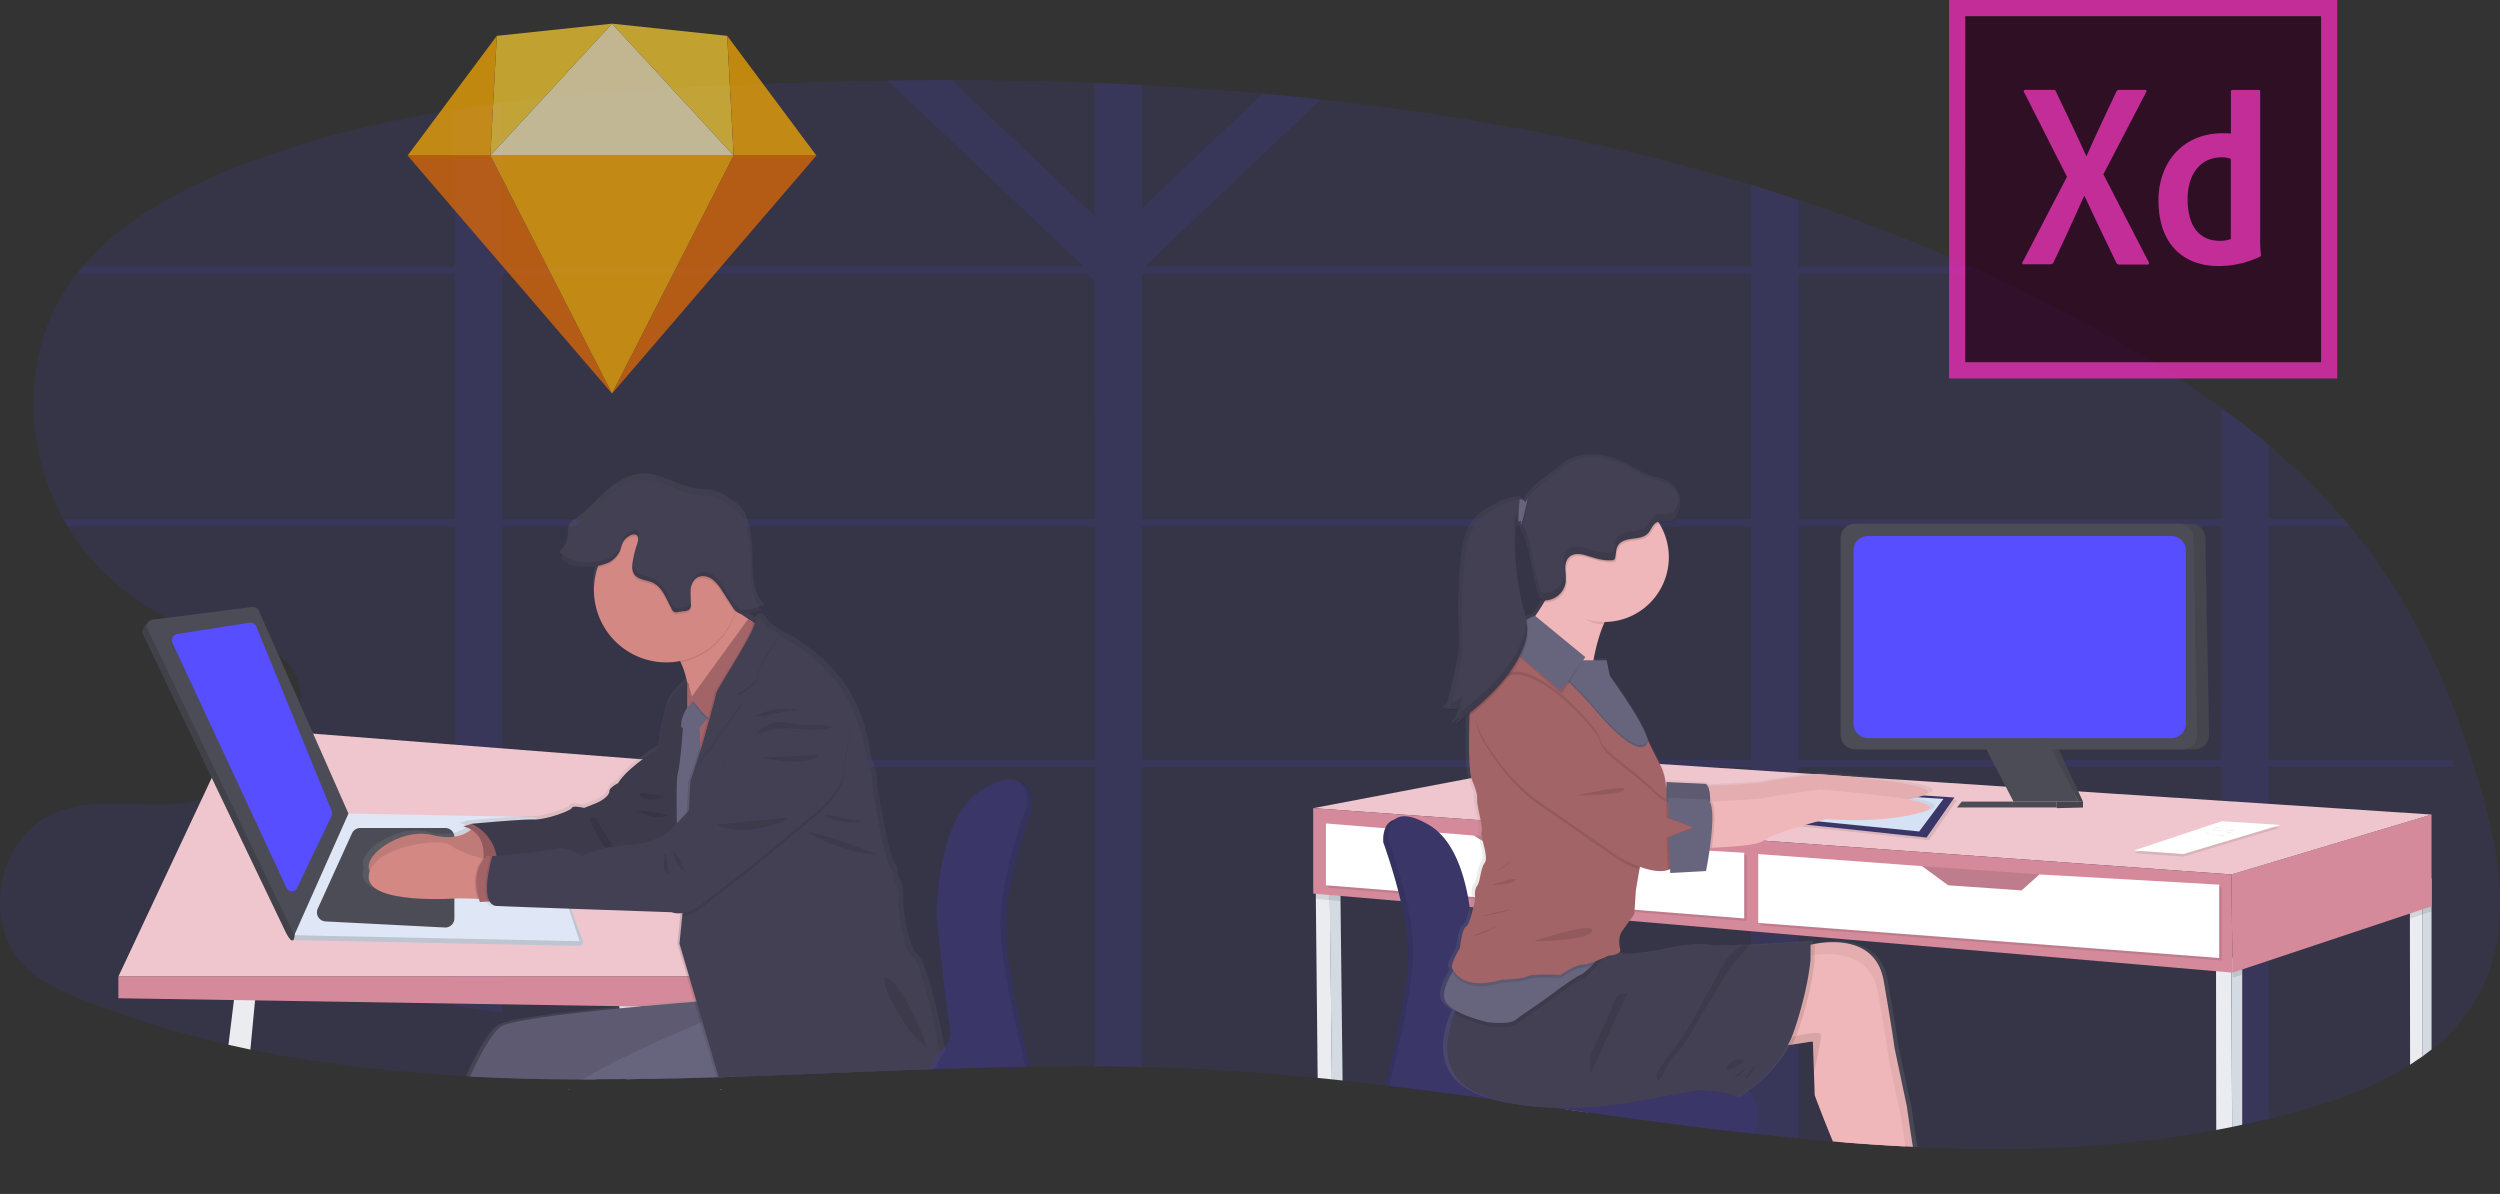 <svg id="1c51936f-ad83-4493-a1e8-5a7ca1846cda" data-name="Layer 1" xmlns="http://www.w3.org/2000/svg" xmlns:xlink="http://www.w3.org/1999/xlink" width="1164.07" height="555.93" viewBox="0 0 1164.07 555.93"><rect x="0" y="0" width="1164.07" height="555.93" fill="#333333" stroke="none"/><defs><linearGradient id="ac59aa7e-40f5-4d5f-b82f-fdd6bf7d03ee" x1="439.31" y1="679.56" x2="439.4" y2="679.56" gradientUnits="userSpaceOnUse"><stop offset="0" stop-color="gray" stop-opacity="0.25"/><stop offset="0.54" stop-color="gray" stop-opacity="0.12"/><stop offset="1" stop-color="gray" stop-opacity="0.1"/></linearGradient><linearGradient id="72a3db62-0825-44ad-a640-19754e14ba99" x1="186.82" y1="533.62" x2="458.12" y2="533.62" xlink:href="#ac59aa7e-40f5-4d5f-b82f-fdd6bf7d03ee"/><linearGradient id="060ac890-45f2-497a-b51d-740a183b02f3" x1="-1193.63" y1="706.12" x2="-1193.63" y2="383.52" gradientTransform="translate(1997.33)" xlink:href="#ac59aa7e-40f5-4d5f-b82f-fdd6bf7d03ee"/></defs><title>design tools</title><path d="M1173.17,633.09a83.63,83.63,0,0,1-23,27.6c-1.36,1.09-2.75,2.14-4.16,3.17q-2.85,2-5.84,3.93c-15.49,9.83-33.63,16.55-51.34,21.45q-7.24,2-14.53,3.76-6.15,1.49-12.31,2.78c-1.56.34-3.12.66-4.68,1s-3.35.67-5,1l-2.37.45c-45.82,8.45-92.24,10.06-139,7.94l-2.22-.11-3.55-.18q-14.24-.74-28.51-1.89l-3.6-.29-1.59-.13q-8-.67-16-1.47-10.54-1-21.11-2.21l-.91-.1-.74-.09h0c-25.15-2.83-50.36-6.23-75.6-9.72l-3.57-.5-6.41-.89-5.4-.75h0l-1.6-.22q-12.78-1.79-25.56-3.54l-1.38-.19c-16-2.19-32.09-4.3-48.13-6.22l-2.09-.25h0q-9.85-1.17-19.69-2.23l-5-.53-6.65-.67c-18.43-1.83-36.85-3.29-55.23-4.2q-13.26-.66-26.58-1-11-.25-22-.29-14.92-.07-29.9.17h0l-2.26,0c-14.07.23-28.17.63-42.28,1.11l-2.54.08-.84,0c-30,1.06-60,2.47-89.92,3.48l-7.31.24-1.06,0q-15.6.5-31.17.77l-2.75,0h-.09l-3.34,0-4.64.06q-7.23.07-14.43.08H289.4c-17.62-.05-35.17-.44-52.61-1.35l-1.94-.11c-33.89-1.83-67.4-5.61-100.31-12.48q-5.11-1.07-10.2-2.24A468.41,468.41,0,0,1,57.54,638C47.3,634,37,629.38,29.21,621.56c-19.76-20-12.34-59.17,13.37-70.56,20.11-8.91,43.67-1.66,65.3-5.68a33.38,33.38,0,0,0,3.93-1,54.61,54.61,0,0,0,8-3.3c.88-.44,1.76-.91,2.65-1.4,2-1.09,4-2.3,5.92-3.62a90.88,90.88,0,0,0,9-6.83q1.9-1.62,3.7-3.36A70.77,70.77,0,0,0,152,512.74a46.19,46.19,0,0,0,3-5.64c.47-1,.89-2.08,1.24-3.12a29.06,29.06,0,0,0,1.19-4.62c1.26-7.42-.78-14.66-7.88-20.78a20.94,20.94,0,0,0-2-1.51,30.56,30.56,0,0,0-4.34-2.51c-.61-.29-1.24-.57-1.88-.84-9.14-3.85-20.93-5.33-30.87-8h0a54.5,54.5,0,0,1-8.84-3.07c-1.81-.84-3.61-1.72-5.38-2.64h0l-.47-.26h0a120.39,120.39,0,0,1-39-32,104.24,104.24,0,0,1-7.26-10.54c-.67-1.1-1.32-2.23-1.94-3.36C30,382.15,28.19,341.53,46.47,310.36a97.93,97.93,0,0,1,7.4-10.86q1.32-1.71,2.73-3.36C74,275.61,99,261.7,124.24,251.4c33.88-13.82,69.35-22.55,105.5-28.3q11-1.75,22-3.14c30.7-3.92,61.76-6,92.6-7.58q43.27-2.19,86.92-2.83,14.79-.2,29.61-.17,33.39,0,66.78,1.29,11,.42,22,1,28.21,1.46,56.31,4,13.5,1.22,26.94,2.69c68.24,7.46,135.49,20.11,200.42,39.78q11.05,3.34,22,7a849.57,849.57,0,0,1,80.39,31.07q3.72,1.67,7.42,3.36,24.59,11.28,48.48,24.31a539.15,539.15,0,0,1,60.6,38q11.32,8.3,22,17.32a316.44,316.44,0,0,1,35.11,34.64q1.44,1.67,2.85,3.36,7.32,8.79,13.9,18.21c21.4,30.76,35.76,65.94,46.36,101.88C1181.78,568.65,1188,603.86,1173.17,633.09Z" transform="translate(-17.96 -172.03)" fill="#564eff" opacity="0.1"/><path d="M1159.72,525.81h-85.43V417.14h38q-1.41-1.69-2.85-3.36h-35.11V379.14q-10.66-9-22-17.32v52H855.38V299.5h87.81q-3.71-1.69-7.42-3.36H855.38V265.07q-11-3.63-22-7v38H552.3l-.67-.64,81.31-77.18q-13.44-1.48-26.94-2.69l-56.31,53.44v-57.4q-11-.58-22-1v62.09l-66.78-63.38q-14.81,0-29.61.17l90.56,85.95-.67.64H251.76V220q-11,1.39-22,3.14v73H56.6q-1.41,1.65-2.73,3.36H229.74V413.78H47.53c.62,1.13,1.27,2.26,1.94,3.36H229.74V525.81H141.07q-1.8,1.74-3.7,3.36h92.37v111.2q11,1.57,22,3.28V529.17H527.67V668.5q11,0,22,.29V529.17H833.36V699.74l.91.1q10.56,1.18,21.11,2.21V529.17h196.89V697.73c1.68-.31,3.36-.64,5-1s3.12-.63,4.68-1q6.16-1.31,12.31-2.78V529.17h86.12C1160.16,528.05,1159.94,526.93,1159.72,525.81Zm-632.05,0H251.76V417.14H527.67Zm0-112H251.76V299.5h272l3.88,3.06Zm305.69,112H549.69V417.14H833.36Zm0-112H549.69V299.5H833.36Zm218.91,112H855.38V417.14h196.89Z" transform="translate(-17.96 -172.03)" fill="#564eff" opacity="0.1"/><path d="M315.15,679.24c0,.11-.08.22-.11.33h0c0-.11.07-.22.12-.33Z" transform="translate(-17.96 -172.03)" fill="#eaecf0"/><path d="M320.37,674.45l-2.75,0h-.09l-3.34,0-4.64.06-.51-5.27-.47-5-2.18-22.81-.07-.7,0-.31-.61-6.42,9.34-3.5,1.14,9.31.08.69v.08l2.31,18.9.71,5.8.41,3.37.35,2.89v.1Z" transform="translate(-17.96 -172.03)" fill="#eaecf0"/><polygon points="335.94 507.2 336.05 507.53 335.31 507.53 335.2 507.2 335.94 507.2" fill="#3a3768"/><path d="M439.4,679.55l0,0h0Z" transform="translate(-17.96 -172.03)" fill="#3a3768"/><path d="M498.74,547.48c0,.2,0,.31,0,.31v.12s-8.72,23.83-11.56,44.17q-.29,2-.48,4c-.14,1.41-.25,2.79-.31,4.13-.08,1.57-.1,3.09-.06,4.54,0,.33,0,.67,0,1,0,.67.07,1.36.11,2.07s.1,1.42.16,2.16.12,1.39.19,2.1c2.15,22,10.32,54.21,10.32,54.21s.27.87.62,2.35l-2.26,0c-14.07.23-28.17.63-42.28,1.11l-2.54.08-.84,0c-30,1.06-60,2.47-89.92,3.48l-7.31.24-1.06,0q-15.6.5-31.17.77l-2.75,0a16.85,16.85,0,0,1,2.42-2.73,17.6,17.6,0,0,1,2.45-1.9,55.14,55.14,0,0,1,15.35-6.59,12.24,12.24,0,0,1,3.51-.43l7,.14,1.08,0,10.74.21,92.12,1.83h.23l.65-.13a17.25,17.25,0,0,0,3.11-1.1,10.92,10.92,0,0,0,6.56-8.48c0-.31.08-.64.1-1a11.8,11.8,0,0,0,0-1.46c0-.34,0-.7-.08-1.07s-.1-.74-.17-1.12c-2.22-12.41-6-50.61-6-50.61V600s0-1.63.09-4.37c0-.21,0-.44,0-.67l0-.59c0-.61.07-1.27.11-2,0-.43.06-.87.09-1.33.05-.67.11-1.36.17-2.08a.59.59,0,0,1,0-.13q.06-.68.12-1.38s0-.1,0-.15c1.49-14.75,6.18-38.1,21-46.75,6.95-4.07,11.55-4.89,14.58-4.09,4.42,1.16,5.53,5.76,5.77,8.75,0,.2,0,.39,0,.58A14.61,14.61,0,0,1,498.74,547.48Z" transform="translate(-17.96 -172.03)" fill="#3a3768"/><path d="M315.15,679.24c0,.11-.08.22-.11.33h0c0-.11.07-.22.12-.33Z" transform="translate(-17.96 -172.03)" opacity="0.1"/><polygon points="335.94 507.2 336.05 507.53 335.31 507.53 335.2 507.2 335.94 507.2" opacity="0.1"/><path d="M439.4,679.55l0,0h0Z" transform="translate(-17.96 -172.03)" opacity="0.1"/><path d="M498.74,547.48c0,.2,0,.31,0,.31s-7.19,19.65-10.62,38.49h0q-.36,2-.66,3.87c-.1.64-.19,1.28-.28,1.92q-.29,2-.48,4c-.14,1.41-.25,2.79-.31,4.13-.08,1.57-.1,3.09-.06,4.54,0,.33,0,.67,0,1,0,.67.07,1.36.11,2.07s.1,1.43.16,2.16.12,1.39.19,2.1.14,1.39.22,2.09c.32,2.83.72,5.8,1.18,8.82,3.13,20.37,8.92,43.19,8.92,43.19s.29.92.64,2.46h0l-2.26,0c-14.07.23-28.17.63-42.28,1.11l-2.54.08-.84,0c-30,1.06-60,2.47-89.92,3.48l-7.31.24-1.06,0q-15.6.5-31.17.77l-2.75,0h-.09a17.18,17.18,0,0,1,2.5-2.83,16.56,16.56,0,0,1,2.46-1.92,55.74,55.74,0,0,1,15.35-6.59,12.59,12.59,0,0,1,3.51-.42l7,.14,1.08,0,10.77.21,92.19,1.82h.16s.27,0,.72-.15a16.16,16.16,0,0,0,3.13-1.13,10.91,10.91,0,0,0,6.47-8.31c0-.31.08-.64.1-1a11.8,11.8,0,0,0,0-1.46c0-.34,0-.7-.08-1.07s-.1-.81-.17-1.23c-2.22-12.41-6-50.61-6-50.61s0-1.63.09-4.37c0-.21,0-.44,0-.67l0-.59c0-.61.07-1.27.11-2,0-.43.06-.87.09-1.33.05-.67.11-1.36.17-2.08a.59.59,0,0,1,0-.13q.06-.68.12-1.38s0-.1,0-.15c.18-1.84.42-3.82.72-5.89,2.08-14.48,7.28-33.39,20.24-41,6.77-4,11.3-4.84,14.34-4.15,4.68,1.07,5.79,5.89,6,8.93,0,.2,0,.39,0,.58A14.61,14.61,0,0,1,498.74,547.48Z" transform="translate(-17.96 -172.03)" opacity="0.1"/><path d="M315.15,679.24c0,.11-.08.22-.11.33h0c0-.11.07-.22.12-.33Z" transform="translate(-17.96 -172.03)" fill="#3a3768"/><polygon points="335.94 507.2 336.05 507.53 335.31 507.53 335.2 507.2 335.94 507.2" fill="#3a3768"/><path d="M439.4,679.55l0,0h0Z" transform="translate(-17.96 -172.03)" fill="#3a3768"/><path d="M496.18,546.63s-13.05,35.66-12.42,57,10.82,61.44,10.82,61.44.44,1.41.91,3.66c-14.07.23-28.17.63-42.28,1.11l-2.54.08-.84,0c-30,1.06-60,2.47-89.92,3.48l-7.31.24-1.06,0q-15.6.5-31.17.77l-2.75,0h-.09l-3.34,0a18,18,0,0,1,5.49-5.77l.27-.19A55.66,55.66,0,0,1,335.29,662a12.59,12.59,0,0,1,3.51-.42l9.24.18,1.08,0,11.13.22L450,663.77a15.09,15.09,0,0,0,3.71-1.21,10.66,10.66,0,0,0,1.14-.61h0a12,12,0,0,0,3-2.45c1.89-2.15,3.15-5.35,2.31-10-2.23-12.41-6-50.61-6-50.61s-.64-46.48,21.64-59.53c9-5.27,14.06-5.09,16.89-3a1.88,1.88,0,0,1,.24.18C496.83,539.68,496.18,546.63,496.18,546.63Z" transform="translate(-17.96 -172.03)" fill="#3a3768"/><path d="M137.08,634.13l-.36,3.73-2.18,22.89q-5.11-1.07-10.2-2.24l2.55-20.81.86-7.07Z" transform="translate(-17.96 -172.03)" fill="#eaecf0"/><polygon points="55.12 454.7 109.58 338.79 328.95 355.9 349.17 454.7 55.12 454.7" fill="#efc6cd"/><polygon points="55.12 464.81 55.12 454.7 349.17 454.7 349.17 469.48 55.12 464.81" fill="#d48a9b"/><path d="M156,609.8l131.56,2.68a1.82,1.82,0,0,0,1.77-2.39l-20.51-55.32-88.61-1.69L154,606.74A2.18,2.18,0,0,0,156,609.8Z" transform="translate(-17.96 -172.03)" fill="#dfe6f5"/><path d="M156,609.8l131.56,2.68a1.82,1.82,0,0,0,1.77-2.39l-20.51-55.32-88.61-1.69L154,606.74A2.18,2.18,0,0,0,156,609.8Z" transform="translate(-17.96 -172.03)" opacity="0.15"/><path d="M154.94,607.49l132.92,2.8-18.07-54.73a4.51,4.51,0,0,0-4.19-3.1l-85.42-1.62Z" transform="translate(-17.96 -172.03)" fill="#dfe6f5"/><path d="M165.92,595.1l15.93-35.05a4.25,4.25,0,0,1,3.86-2.48H225.3a4.23,4.23,0,0,1,4.23,4.23v37.87a4.24,4.24,0,0,1-4.44,4.23l-55.53-2.83A4.23,4.23,0,0,1,165.92,595.1Z" transform="translate(-17.96 -172.03)" fill="#4c4c56"/><path d="M244,590.66l.68-20a3.07,3.07,0,0,1,3.06-3h11.7a3.06,3.06,0,0,1,3,2.54l3.44,19.89a3.07,3.07,0,0,1-3,3.59l-15.83.14A3.06,3.06,0,0,1,244,590.66Z" transform="translate(-17.96 -172.03)" fill="#d1d9ec"/><path d="M89,460.58l44.11-3.68a3,3,0,0,1,3.14,1.77l41.71,94.41-23.28,52.26c.73-1.64,1.27,11.12-4,.06L84.39,467.11C83.5,465.26,86.93,460.84,89,460.58Z" transform="translate(-17.96 -172.03)" fill="#4c4c56"/><path d="M89,460.58l44.11-3.68a3,3,0,0,1,3.14,1.77l41.71,94.41-23.28,52.26c.73-1.64,1.27,11.12-4,.06L84.39,467.11C83.5,465.26,86.93,460.84,89,460.58Z" transform="translate(-17.96 -172.03)" opacity="0.15"/><path d="M89,460.58l46.35-5.92a3,3,0,0,1,3.14,1.77l41.72,94.41-25.24,56.65L86.63,464.87A3,3,0,0,1,89,460.58Z" transform="translate(-17.96 -172.03)" fill="#4c4c56"/><path d="M100.57,467.22,134.08,462a3,3,0,0,1,3.25,1.84l35.1,85.86a2.72,2.72,0,0,1-.06,2.2L156.3,585.48a2.71,2.71,0,0,1-4.91,0l-53.09-114A3,3,0,0,1,100.57,467.22Z" transform="translate(-17.96 -172.03)" fill="#564eff"/><path d="M439.4,679.55l0,0h0Z" transform="translate(-17.96 -172.03)" fill="url(#ac59aa7e-40f5-4d5f-b82f-fdd6bf7d03ee)"/><path d="M458.12,660.68s-.69,1.14-1.7,3l-.09.17c-.9,1.6-2,3.7-3.12,6l-2.54.08-.84,0c-30,1.06-60,2.47-89.92,3.48l-7.31.24-1.06,0q-15.6.5-31.17.77l-2.75,0h-.09l-3.34,0-4.64.06q-7.23.07-14.43.08H289.4c-17.62-.05-35.17-.44-52.61-1.35l-1.94-.11c3.43-7.46,9.56-19.69,14.54-23.6,3.85-3,31.5-6.33,56.93-8.77l2.68-.26h.06l7.1-.66c9.73-.89,18.56-1.61,24.86-2.1l.58-.05-3.28-11-4.75-16,1.35-13.44.11-1.08h-.15a8.83,8.83,0,0,1-4-.5l-47.49-1.64-.86,0h0l-18.24-.65h0c-9.78-.35-16.73-.61-17-.66a4.31,4.31,0,0,1-.84-.23,3.78,3.78,0,0,1-1.16-.7,4.64,4.64,0,0,1-1-1.2l-.2,0-.44,0-2.58.17-1.31.09c-.05-.14-.09-.28-.14-.41-.12-.39-.24-.76-.35-1.14h-.69l-9-.19h-.16s-23.22,1.77-35.35-2.65h0c-4.45-1.62-7.41-4.07-7.18-7.74a8.37,8.37,0,0,1,.52-2.44c-3.9-7.29,15.15-20.59,29.67-16.92a25.7,25.7,0,0,0,12.06.5,15.52,15.52,0,0,0,6-2.73c.18-.13.34-.26.49-.39-.24-.15-.49-.28-.72-.4a11.18,11.18,0,0,0-3.17-1.1l3.94-1.15h.06s14-1.28,23.11-1.79h.06c2.71-.14,5-.23,6.36-.19,6,.17,17.69-4.12,18.19-5.44s5.84,0,5.84,0l4.67-1.82c4.67-1.81,7.34-4.28,7.34-6.1s4.17-3.79,4.17-3.79c1.88-3.16,5.57-6.55,9.44-9.55,3.35-2.59,6.83-4.9,9.41-6.51a189.75,189.75,0,0,1,4-19.24c1.77-5.91,7.26-10.29,9.23-11.71l.72-.48a51.85,51.85,0,0,0-2.2-7.32q-.1-.3-.24-.6c-.2-.47-.41-.93-.62-1.36l-.31-.6c-.51.1-1,.19-1.54.26a35,35,0,0,1-5,.37,34.31,34.31,0,0,1-33.15-25s0,0,0-.06a33.86,33.86,0,0,1-1.2-9,32.92,32.92,0,0,1,1.14-8.64s0,0,0,0c.15-.6.33-1.19.52-1.78a1.59,1.59,0,0,1,.07-.2c.09-.27.18-.55.28-.82a35.17,35.17,0,0,1-4.47.39h-1a21.16,21.16,0,0,1-8.37-1.39h0a11.36,11.36,0,0,1-1.85-1,.24.24,0,0,1-.08-.06A9.38,9.38,0,0,1,278.2,429a10.6,10.6,0,0,0,4.07-7.08c.27-2.16-.09-4.57,1.2-6.33a9.08,9.08,0,0,1,2.34-2c5.32-3.63,9.54-8.61,14.35-12.9s10.63-8,17.1-8.2c8.68-.27,16.32,5.77,24.92,6.91,2.64.35,5.35.23,7.93.89a27.3,27.3,0,0,1,8.05,4.08,20.21,20.21,0,0,1,5.74,4.88,17.21,17.21,0,0,1,2.34,5.59,61.82,61.82,0,0,1,2,12.81c.23,4.53,0,9.09.48,13.59a23.31,23.31,0,0,0,3.84,10.93l.13,0a15,15,0,0,0,1.24,1.52c-.85.27-1.7.51-2.57.72a40.56,40.56,0,0,1-4.39.87,12.79,12.79,0,0,1-2.05.17,6.11,6.11,0,0,1-1.42-.13l.88.59,2.44,1.64,0,0,.92.61,1.85,1.23c.42-1.23,1-1.56,1.67-1.48,1.36-1.28,3.39,1.49,3.39,1.49,1.19,2.28,4.39,4.55,7.22,6.23a57.06,57.06,0,0,0,5.13,2.68c37.37,22.27,35,55.59,37.2,58.23s2.34,12.2,2.34,12.2,5.51,32.49,8,35.3.16,3.79,2.33,6.93,1.67,11.54,1.67,11.54,1.5,19.79,6.84,24.08c4.79,3.85,11.19,36.24,12.46,42.86Z" transform="translate(-17.96 -172.03)" fill="url(#72a3db62-0825-44ad-a640-19754e14ba99)"/><path d="M239.09,556.44s-5.19,8.17-19.89,4.41-34.15,10.46-28.6,17.48,41.34-2,41.34-2l13.73-2.78-.9-11.43Z" transform="translate(-17.96 -172.03)" fill="#d38884"/><path d="M239.09,556.44s-5.19,8.17-19.89,4.41-34.15,10.46-28.6,17.48,41.34-2,41.34-2l13.73-2.78-.9-11.43Z" transform="translate(-17.96 -172.03)" opacity="0.1"/><path d="M243.87,556l-6.37-.33-3.92,1.14s12.42,1.8,9,18.63l13.39-.81Z" transform="translate(-17.96 -172.03)" fill="#a36468"/><path d="M243.87,556l-6.37-.33-3.92,1.14s12.42,1.8,9,18.63l13.39-.81Z" transform="translate(-17.96 -172.03)" opacity="0.1"/><path d="M328.19,518.36s-17.48,10-22.39,18.31c0,0-4.08,2-4.08,3.76s-2.62,4.24-7.19,6l-4.58,1.8s-5.23-1.31-5.72,0-11.92,5.55-17.81,5.39-28.92,2-28.92,2a20.47,20.47,0,0,1,11.6,22.71l54.42-2.28,20.58-4.58,12.1-12.09Z" transform="translate(-17.96 -172.03)" fill="#444053"/><path d="M328.19,518.36s-17.48,10-22.39,18.31c0,0-4.08,2-4.08,3.76s-2.62,4.24-7.19,6l-4.58,1.8s-5.23-1.31-5.72,0-11.92,5.55-17.81,5.39-28.92,2-28.92,2a20.47,20.47,0,0,1,11.6,22.71l54.42-2.28,20.58-4.58,12.1-12.09Z" transform="translate(-17.96 -172.03)" opacity="0.1"/><path d="M248,590.66l-7.7-.15-9-.19S188.8,593.59,189.63,580s33.52-18.36,38.07-14.46c3.45,2.95,11.43,5.33,15.07,6.3,1.16.31,1.87.48,1.87.48Z" transform="translate(-17.96 -172.03)" fill="#d38884"/><path d="M248,590.66l-7.7-.15c-3.07-10.55.49-16.36,2.51-18.64,1.16.31,1.87.48,1.87.48Z" transform="translate(-17.96 -172.03)" opacity="0.1"/><path d="M253.19,591.24l-8,.56-3.8.26c-5.23-15.36,3.22-21.41,3.22-21.41h2.5l4.09.49Z" transform="translate(-17.96 -172.03)" fill="#a36468"/><path d="M350.09,489.28l-9.48,18s-1.45-18.23-5.67-26.82c-1.08-2.2-2.34-3.76-3.81-4.23-4-1.26,19-26.47,19-26.47.77.16,5.17,3,10.56,6.67,5.93,4,13.07,8.88,17.87,12C387.67,474.24,350.09,489.28,350.09,489.28Z" transform="translate(-17.96 -172.03)" fill="#d38884"/><path d="M337.93,489.62s-7.62,4.89-9.74,12.08-4.09,20.1-4.09,20.1,3.44,30.88,5.23,32.35,8.6,32.35,8.6,32.35l6.6-4.41-8.66-38.89S341.63,493.23,337.93,489.62Z" transform="translate(-17.96 -172.03)" fill="#444053"/><path d="M337.93,489.62s-7.62,4.89-9.74,12.08-4.09,20.1-4.09,20.1,3.44,30.88,5.23,32.35,8.6,32.35,8.6,32.35l6.6-4.41-8.66-38.89S341.63,493.23,337.93,489.62Z" transform="translate(-17.96 -172.03)" opacity="0.1"/><polygon points="353.13 386.48 315.04 386.48 321.21 326.39 353.13 326.39 353.13 386.48" fill="#a36468"/><path d="M282.84,679.24h.46l-.86.33Z" transform="translate(-17.96 -172.03)" fill="#67647e"/><path d="M354.5,651.87l-7.45,2.86-1,.37-26.82,10.31L309,669.34l-13.92,5.35H289.4c-17.62-.05-35.17-.44-52.61-1.35,3.38-7.41,9.29-19.27,14.11-23.1,3.76-3,30.66-6.24,55.49-8.68,3.1-.3,6.16-.59,9.14-.86l.71-.07c9.86-.9,18.78-1.63,25-2.13l1-.08,7.82-.6.82-.82,1,4.28.83,3.42Z" transform="translate(-17.96 -172.03)" fill="#67647e"/><path d="M282.84,679.24h.46l-.86.33Z" transform="translate(-17.96 -172.03)" opacity="0.1"/><path d="M354.5,651.87l-7.45,2.86-1,.37-26.82,10.31L309,669.34l-13.92,5.35H289.4c-17.62-.05-35.17-.44-52.61-1.35,3.38-7.41,9.29-19.27,14.11-23.1,3.76-3,30.66-6.24,55.49-8.68,3.1-.3,6.16-.59,9.14-.86l.71-.07c9.86-.9,18.78-1.63,25-2.13l1-.08,7.82-.6.82-.82,1,4.28.83,3.42Z" transform="translate(-17.96 -172.03)" opacity="0.1"/><path d="M282.84,679.24h.46l-.86.33Z" transform="translate(-17.96 -172.03)" fill="#67647e"/><path d="M315.15,679.24c0,.11-.08.22-.11.33h0c0-.11.07-.22.12-.33Z" transform="translate(-17.96 -172.03)" fill="#67647e"/><polygon points="336.05 507.53 335.31 507.53 335.2 507.2 335.94 507.2 336.05 507.53" fill="#67647e"/><path d="M360.87,641.42,360.25,662l0,1.11v.11l-.31,10.19-7.31.24-1.06,0q-15.6.5-31.17.77l-2.75,0h-.09l-3.34,0-4.64.06q-7.23.07-14.43.08H289.4c5.2-3.22,11.93-6.77,19.17-10.32,3.25-1.6,6.62-3.19,10-4.76,9-4.18,18.11-8.13,25.54-11.28l.95-.4c2.88-1.22,5.49-2.31,7.72-3.23,4.82-2,7.88-3.2,8.09-3.28Z" transform="translate(-17.96 -172.03)" fill="#67647e"/><path d="M294.08,556.84c1.87,3.9,3.8,7.88,6.89,10.92.49.48,1.34.92,1.78.39a1.26,1.26,0,0,0,.19-.74,9.54,9.54,0,0,0-1.8-5.1c-1-1.54-2.18-2.94-3.07-4.54s-1.91-4.68-3.91-5.1C291.59,552.13,293.51,555.66,294.08,556.84Z" transform="translate(-17.96 -172.03)" opacity="0.1"/><path d="M360.65,456.4c-.14.5-.29,1-.45,1.48a33.69,33.69,0,0,1-25.26,22.55c-1.08-2.2-2.34-3.76-3.81-4.23-4-1.26,19-26.47,19-26.47C350.86,449.89,355.26,452.78,360.65,456.4Z" transform="translate(-17.96 -172.03)" opacity="0.1"/><path d="M361.85,446.79a33.66,33.66,0,1,1-33.66-33.66A33.59,33.59,0,0,1,361.85,446.79Z" transform="translate(-17.96 -172.03)" fill="#d38884"/><path d="M341.1,496.79s-7,8.5-5.88,14.06h8.49l6.21-7Z" transform="translate(-17.96 -172.03)" fill="#67647e"/><path d="M366,460.9,339.3,497.61s6.86,9.81,10.13,10.3,21.92-43.42,21.92-43.42Z" transform="translate(-17.96 -172.03)" opacity="0.1"/><path d="M366.34,460.24,339.63,497s6.86,9.8,10.13,10.29,21.92-43.41,21.92-43.41Z" transform="translate(-17.96 -172.03)" fill="#a36468"/><path d="M336.2,507.26s-1.31,20.58-2.62,24.67,0,41.66,0,41.66l12.26-5.06-2.13-57.68Z" transform="translate(-17.96 -172.03)" fill="#67647e"/><polygon points="335.94 507.2 336.05 507.53 335.31 507.53 335.2 507.2 335.94 507.2" opacity="0.1"/><path d="M439.4,679.55l0,0h0Z" transform="translate(-17.96 -172.03)" opacity="0.1"/><path d="M454.34,661.51s-.23.38-.61,1-.79,1.39-1.32,2.37a.75.75,0,0,0-.07.12c-.74,1.37-1.62,3.05-2.51,4.88-30,1.06-60,2.47-89.92,3.48l-7.31.24-1.06,0L348.4,663l0-.11-.33-1.12-2-6.66-2-6.77L342,641.12l-.76-2.62-.2-.66-3.26-11.1-4.42-15.07,1.43-14.38h0l.1-1.09,1.29-12.88.18-3.82v0l.1-2,0-.57h0l.22-4.64.66-13.8.34-7.06v0l.06-1.07h0l.68-14.17,1.93-5.79,1-2.88,2.22-6.69.48-1.65v0c.7-2.51,2.11-7.47,3.43-12.24h0l.12-.41h0l.09-.31.94-3.39,1.17-4.35c.44-1.67.73-2.86.8-3.27.11-.71,2-3.85,4.48-8h0c5-8.27,12.52-20.44,13.38-24.52a.44.44,0,0,0,0-.1,5,5,0,0,1,.21-.73c.41-1.22,1-1.55,1.62-1.47a2,2,0,0,1,.79.31,6.29,6.29,0,0,1,1.56,1.5c1.17,2.25,4.3,4.5,7.07,6.17l.54.31.32.19c2.3,1.31,4.16,2.15,4.16,2.15,36.6,22.06,34.32,55.07,36.44,57.68s2.29,12.1,2.29,12.1,5.39,32.19,7.84,35,.17,3.76,2.29,6.87S435.22,594,435.22,594s1.47,19.6,6.7,23.85S454.34,661.51,454.34,661.51Z" transform="translate(-17.96 -172.03)" opacity="0.1"/><path d="M455.32,661.19l-.44.76h0c-.35.62-.91,1.6-1.58,2.83l-.07.14c-.76,1.41-1.66,3.12-2.55,5l-.84,0c-30,1.06-60,2.47-89.92,3.48l-7.31.24L349.48,663l0-.11-.33-1.12-2.07-7-2-6.8-2-6.79-.79-2.72h0l-3.42-11.68-4.52-15.39,1.25-12.51.17-1.67L337.15,583v0l.53-11.08.65-13.39.17-3.51.19-4.06.08-1.71.65-13.38,1.93-5.78.83-2.49,1.94-5.85.41-1.24s1.87-6.57,3.68-13.08c.07-.24.14-.48.2-.72.16-.56.31-1.12.47-1.67h0c.16-.56.31-1.11.45-1.66.51-1.82,1-3.52,1.34-4.92.49-1.83.82-3.16.89-3.59.11-.71,2-3.94,4.57-8.14,4.73-7.82,11.63-19,13.09-23.64a7.51,7.51,0,0,0,.2-.73h0a3.81,3.81,0,0,1,.87-2c1.34-1.29,3.33,1.48,3.33,1.48,1.17,2.25,4.3,4.51,7.07,6.17a53,53,0,0,0,5,2.65c36.6,22.06,34.32,55.07,36.44,57.69s2.29,12.09,2.29,12.09,5.39,32.19,7.84,35,.17,3.76,2.29,6.86,1.63,11.44,1.63,11.44,1.47,19.61,6.7,23.86S455.32,661.19,455.32,661.19Z" transform="translate(-17.96 -172.03)" fill="#444053"/><path d="M380.69,468.65c-3.59,5.22-9.44,14.4-11,21,0,0-5.72,5.89-7.85,5.56s2,4.41,2,4.41l-22.47,31.14,3.19-9.57s6.7-23.53,7-25.65,16.57-26.41,17.86-32.52c1-4.89,4.2-.49,4.2-.49C374.78,464.73,377.91,467,380.69,468.65Z" transform="translate(-17.96 -172.03)" opacity="0.1"/><path d="M380.69,468c-3.59,5.21-9.44,14.4-11,20.95,0,0-5.72,5.88-7.85,5.56s2,4.41,2,4.41l-22.47,31.14,3.19-9.57s6.7-23.53,7-25.66,16.57-26.4,17.86-32.51c1-4.9,4.2-.49,4.2-.49C374.78,464.08,377.91,466.33,380.69,468Z" transform="translate(-17.96 -172.03)" fill="#444053"/><path d="M410.87,532.52c.17,7.14-10.29,16.89-10.78,17.46s-32.52,27-32.52,27l-23,17.64a19.54,19.54,0,0,1-9,4.16L337.14,583l1.55-32c3.59-4,7.07-8.2,7.15-9.54.16-2.77,6-5.72,6-5.72s4.09-3.43,3.43-5.39S357.44,519,357.44,519c1.47-26.64,28.92-29.25,28.92-29.25s13.24,5.23,22.55,10.78S410.71,525.39,410.87,532.52Z" transform="translate(-17.96 -172.03)" opacity="0.1"/><path d="M253.19,591.24l-8,.56c-3.38-5.75,1.27-21.15,1.27-21.15h.65l4.09.49Z" transform="translate(-17.96 -172.03)" opacity="0.1"/><path d="M386.36,488.13s-27.45,2.62-28.92,29.25c0,0-2.78,9.32-2.13,11.28s-3.43,5.39-3.43,5.39-5.88,2.94-6,5.72-15,17.94-15,17.94-6.2,7.06-20.58,7.8-21.08,5.14-21.08,5.14-7-4.9-12.1-3.43-29.9,3.43-29.9,3.43-6.59,21.84,1.63,23.21c1,.16,81.9,2.94,81.9,2.94s5.53,2.61,13.86-3.76,23-17.65,23-17.65,32-26.47,32.52-27,11-10.33,10.78-17.46,7.36-26.42-2-32S386.36,488.13,386.36,488.13Z" transform="translate(-17.96 -172.03)" fill="#444053"/><path d="M361.85,446.79a33.59,33.59,0,0,1-1.65,10.43,14.07,14.07,0,0,1-1.24-1.71q-2.34-3.6-4.69-7.2a19.46,19.46,0,0,0-4.77-5.62c-2-1.42-4.84-2-7-.74-1.9,1.12-2.83,3.41-3,5.61a63.69,63.69,0,0,0,.17,6.62,3.65,3.65,0,0,1-.61,2.39,3.92,3.92,0,0,1-2.58,1l-3,.41a2.15,2.15,0,0,1-2.76-1.37c-2.49-4.51-4.21-10.11-8.88-12.28-2.88-1.34-6.68-1.25-8.53-3.83-1.26-1.76-1.09-4.15-.72-6.29a49.65,49.65,0,0,1,1.75-7.12c.53-1.64,1.71-4.91-.91-5.24-1.78-.23-4.24,1.66-5.14,3s-1.12,3.13-1.76,4.66a11.13,11.13,0,0,1-6.15,5.71,17.62,17.62,0,0,1-4.24,1.15,33.66,33.66,0,0,1,65.7,10.34Z" transform="translate(-17.96 -172.03)" opacity="0.1"/><path d="M308.3,424c-.91,1.39-1.12,3.12-1.76,4.65a11.14,11.14,0,0,1-6.14,5.71,23.63,23.63,0,0,1-8.43,1.5c-4.66.14-9.86-.57-12.86-4.14a10.53,10.53,0,0,0,4-7c.26-2.14-.09-4.53,1.18-6.28a9,9,0,0,1,2.28-1.93c5.22-3.6,9.34-8.54,14.06-12.78s10.41-7.93,16.75-8.13c8.49-.26,16,5.72,24.4,6.85,2.58.35,5.24.23,7.76.88a26.46,26.46,0,0,1,7.89,4,20.19,20.19,0,0,1,5.63,4.84,17.41,17.41,0,0,1,2.29,5.54,61.86,61.86,0,0,1,2,12.69c.23,4.48,0,9,.48,13.46s1.9,9,4.95,12.3a44,44,0,0,1-6.81,1.57,7.09,7.09,0,0,1-4.33-.34,7.63,7.63,0,0,1-2.64-2.85l-4.69-7.2a19.46,19.46,0,0,0-4.77-5.62c-2-1.42-4.84-2-7-.74-1.9,1.12-2.82,3.41-3,5.61a63.69,63.69,0,0,0,.17,6.62,3.65,3.65,0,0,1-.61,2.39,3.93,3.93,0,0,1-2.59,1l-3,.41a2.15,2.15,0,0,1-2.76-1.37c-2.49-4.52-4.21-10.11-8.88-12.28-2.88-1.34-6.68-1.25-8.53-3.83-1.26-1.76-1.09-4.15-.72-6.29a49.65,49.65,0,0,1,1.75-7.12c.53-1.64,1.71-4.91-.91-5.25C311.66,420.68,309.2,422.57,308.3,424Z" transform="translate(-17.96 -172.03)" fill="#444053"/><path d="M384.44,503.07c2.53-.35,5.19-.58,7.56.39-6.17-2.53-16.21-1.56-21.83,1.92C370.68,506.55,382.48,503.34,384.44,503.07Z" transform="translate(-17.96 -172.03)" opacity="0.1"/><path d="M387.39,511.27c6.15.41,12.5,1.27,18.33-.73-4.88-1.68-10.25-.62-15.39-1.13-4.1-.41-8.27-1.83-12.27-.79-1.67.43-7.82,3.26-7.4,5.33A33.23,33.23,0,0,1,387.39,511.27Z" transform="translate(-17.96 -172.03)" opacity="0.1"/><path d="M371.1,524.71a9.24,9.24,0,0,1,3.82.4A58.43,58.43,0,0,0,389,526.66c3.62,0,7.52-.55,10.16-3Z" transform="translate(-17.96 -172.03)" opacity="0.1"/><path d="M351.29,556a28.18,28.18,0,0,0,13.75,2.5,60.69,60.69,0,0,0,13.84-2.66c2-.59,4.18-1.33,5.35-3.07Z" transform="translate(-17.96 -172.03)" opacity="0.1"/><path d="M395.56,560.4a73.46,73.46,0,0,0,30.52,9.45q-8.13-3.26-16.38-6.17a118.64,118.64,0,0,0-17.25-4.62A8.77,8.77,0,0,1,395.56,560.4Z" transform="translate(-17.96 -172.03)" opacity="0.1"/><path d="M410.67,554.67a25.79,25.79,0,0,0,5.69.31c1,0,2.19-.14,2.78-1-4.29.18-8.52-.92-12.71-1.87-1.19-.28-3.33-.94-4.33-.23C404,553.24,408.27,554.19,410.67,554.67Z" transform="translate(-17.96 -172.03)" opacity="0.1"/><path d="M436.46,644c2.25,3.86,4.53,7.76,7.64,11a56.07,56.07,0,0,0,5.73,4.92c-3.71-9.46-7.48-19-13.42-27.27-1.5-2.08-3.74-5.06-6.47-5.44-.78,2.31,1.19,6.4,2.14,8.57A82.49,82.49,0,0,0,436.46,644Z" transform="translate(-17.96 -172.03)" opacity="0.1"/><path d="M327.13,573.26c-.17,1.6-.3,3.37.63,4.68a3.38,3.38,0,0,0,1.9,1.31c-.48-.12-1-4.82-1.12-5.46-.22-1.31,0-3.76-.93-4.73C327.37,570.44,327.28,571.86,327.13,573.26Z" transform="translate(-17.96 -172.03)" opacity="0.1"/><path d="M332.33,571.42a10.66,10.66,0,0,0,5,6.77c-1.75-2.16-2.32-5-3.84-7.37-.49-.76-1.06-1.85-2-2A27.49,27.49,0,0,0,332.33,571.42Z" transform="translate(-17.96 -172.03)" opacity="0.1"/><path d="M327.93,542.62a12.49,12.49,0,0,1-9.9,1.25c-.75-.22-2.5-1-2.08-2.1s2.45-.34,3.28-.24l4.35.55C324.38,542.18,327.28,543,327.93,542.62Z" transform="translate(-17.96 -172.03)" opacity="0.1"/><path d="M313.21,549.74c2.05-.26,3.89,1.16,5.81,1.93a17.7,17.7,0,0,0,6.6.88c1.12,0,2.39-.09,3.08-1C323.49,550.36,318.62,549.05,313.21,549.74Z" transform="translate(-17.96 -172.03)" opacity="0.1"/><polygon points="319.97 317.58 320.3 317.58 322.75 326.39 319.97 329.35 319.97 317.58" fill="#a36468"/><g opacity="0.1"><path d="M283.75,419.76a20.64,20.64,0,0,0-.45,4.35,9.61,9.61,0,0,0,.27-1.4C283.69,421.75,283.68,420.74,283.75,419.76Z" transform="translate(-17.96 -172.03)"/><path d="M313.58,420.9a1.76,1.76,0,0,1,1.64,2c.47-1.66.73-3.7-1.31-4-1.78-.22-4.24,1.67-5.14,3.05s-1.12,3.13-1.76,4.66a11.11,11.11,0,0,1-6.14,5.71,23.63,23.63,0,0,1-8.43,1.5c-4.24.13-8.93-.46-12-3.26a10.17,10.17,0,0,1-1.19,1.08c3,3.57,8.2,4.28,12.87,4.14a23.62,23.62,0,0,0,8.42-1.5,11.16,11.16,0,0,0,6.15-5.71c.64-1.53.84-3.26,1.75-4.65S311.8,420.68,313.58,420.9Z" transform="translate(-17.96 -172.03)"/><path d="M366.4,455.76a7.09,7.09,0,0,1-4.33-.34,7.72,7.72,0,0,1-2.64-2.85q-2.34-3.6-4.69-7.2a19.3,19.3,0,0,0-4.76-5.62c-2-1.43-4.85-2-7-.74-1.91,1.12-2.83,3.41-3.05,5.61,0,.09,0,.18,0,.27a6.32,6.32,0,0,1,2.73-3.92c2.13-1.26,5-.68,7,.74a19.62,19.62,0,0,1,4.77,5.62q2.34,3.6,4.69,7.2a7.55,7.55,0,0,0,2.64,2.85,7.06,7.06,0,0,0,4.32.34,44.34,44.34,0,0,0,6.82-1.57,14.64,14.64,0,0,1-1.22-1.51A42.93,42.93,0,0,1,366.4,455.76Z" transform="translate(-17.96 -172.03)"/><path d="M339.51,453.63a4,4,0,0,1-2.58,1l-3,.41a2.15,2.15,0,0,1-2.76-1.37c-2.49-4.52-4.21-10.11-8.88-12.28-2.88-1.34-6.67-1.25-8.52-3.83a7.36,7.36,0,0,1-.89-5.24c-.05.31-.12.61-.17.91-.36,2.14-.54,4.53.73,6.29,1.85,2.58,5.65,2.49,8.52,3.83,4.68,2.17,6.4,7.76,8.89,12.28A2.86,2.86,0,0,0,332,457a2.93,2.93,0,0,0,1.61.07l3-.41a3.92,3.92,0,0,0,2.58-1,3.59,3.59,0,0,0,.61-2.39h0A3,3,0,0,1,339.51,453.63Z" transform="translate(-17.96 -172.03)"/></g><path d="M753.4,689.43l-6.41-.89V593.91l1.31.4,4,1.23,0,3.15,0,2.37,0,3.59.05,4.11.09,8.46v.85l0,1.13,0,2.4,0,1.45,0,3.51,0,2.2.48,42.61v1.14l.17,15v.23Z" transform="translate(-17.96 -172.03)" fill="#eaecf0"/><path d="M757,689.93l-3.57-.5,0-1.71v-.23l-.17-15v-1.14l-.48-42.61,0-2.2,0-3.51,0-1.45,0-2.4,0-1.13v-.85l-.09-8.46-.05-4.11,0-3.59,0-2.37,0-3.15h3.85l0,3.48,0,2.38,0,2.74,0,3.63.08,9.14v2l0,2.09v1.46l0,1.79,0,2.33h0l.37,44.72v1.15l.12,14.87v.24Z" transform="translate(-17.96 -172.03)" fill="#d3dae1"/><path d="M757,695.27h0Z" transform="translate(-17.96 -172.03)" fill="#d3dae1"/><path d="M1146,582.18v81.68q-2.85,2-5.84,3.93l-.08-68v-7.22Z" transform="translate(-17.96 -172.03)" fill="#eaecf0"/><path d="M1150.16,581v79.7c-1.36,1.09-2.75,2.14-4.16,3.17V582.18Z" transform="translate(-17.96 -172.03)" fill="#d3dae1"/><path d="M1057.3,696.75c-2.46.5-4.93,1-7.4,1.43l-.09-73.91v-3.2l7.13-3,0,6.78Z" transform="translate(-17.96 -172.03)" fill="#eaecf0"/><path d="M1062,615.73v80c-1.56.34-3.12.66-4.68,1l-.33-71.87,0-6.78.47-.22h0Z" transform="translate(-17.96 -172.03)" fill="#d3dae1"/><path d="M638.15,674.61l-6.65-.67-.85-83.34,0-2.38,0-1.59h6.53l0,2.15,0,2.38Z" transform="translate(-17.96 -172.03)" fill="#eaecf0"/><path d="M643.1,675.14l-5-.53-1-83.45,0-2.38,0-2.15h5.05l0,2.59,0,2.38Z" transform="translate(-17.96 -172.03)" fill="#d3dae1"/><polygon points="1039.45 445.84 1044.02 443.69 1044.02 453.78 1039.57 455.27 1039.45 445.84" opacity="0.1"/><polygon points="1132.19 408.95 1132.19 424.39 1128.04 425.78 1122.11 427.75 1122.1 420.53 1128.04 410.14 1132.19 408.95" opacity="0.1"/><polygon points="1132.19 379.27 1132.19 422.02 1039.57 452.89 1038.97 407.17 1132.19 379.27" fill="#d48a9b"/><polygon points="611.46 376.3 733.18 353.14 1132.19 379.27 1038.97 407.17 611.46 376.3" fill="#efc6cd"/><polygon points="624.23 414.6 624.27 419.56 619.23 419.12 612.68 418.56 612.65 414.6 624.23 414.6" opacity="0.1"/><polygon points="738.28 429.36 734.43 429.02 729.03 428.56 729.03 421.88 734.37 423.5 738.23 423.5 738.28 429.36" opacity="0.1"/><polygon points="611.46 376.3 611.46 416.08 1039.57 452.89 1038.97 407.17 611.46 376.3" fill="#d48a9b"/><polygon points="950.9 423.6 894.98 423.6 894.98 403.31 950.9 407.25 950.9 423.6" fill="#d48a9b"/><polygon points="950.9 423.6 894.98 423.6 894.98 403.31 950.9 407.25 950.9 423.6" opacity="0.1"/><polygon points="819.87 398.86 819.87 430.92 1034.52 447.25 1034.52 413.11 950.8 408.36 942.48 415.78 908.34 413.41 896.17 404.5 819.87 398.86" opacity="0.1"/><polygon points="818.68 397.67 818.68 429.74 1033.33 446.06 1033.33 411.92 949.61 407.17 941.3 414.6 907.15 412.22 894.98 403.31 818.68 397.67" fill="#fff"/><polygon points="686.27 389.06 737.04 392.63 736.45 408.76 703.3 408.76 681.13 400.05 686.27 389.06" fill="#d48a9b"/><polygon points="686.27 389.06 737.04 392.63 736.45 408.76 703.3 408.76 681.13 400.05 686.27 389.06" opacity="0.1"/><polygon points="618.59 384.61 618.59 413.41 813.34 428.85 813.34 398.27 738.23 393.81 730.21 399.75 699.93 397.97 687.46 390.25 618.59 384.61" opacity="0.1"/><polygon points="617.4 383.42 617.4 412.22 812.15 427.66 812.15 397.08 737.04 392.63 729.03 398.56 698.74 396.78 686.27 389.06 617.4 383.42" fill="#fff"/><polygon points="1034.54 383.53 1061.84 385.32 1016.61 398.86 993.57 397.2 1034.54 383.53" opacity="0.1"/><polygon points="1034.54 382.35 1061.84 384.13 1016.61 397.67 993.57 396.01 1034.54 382.35" fill="#fff"/><path d="M1049.24,557.45c1.08-.47,2.23.4,3.38.62.65.13,1.33,0,2,.13,1.34.18,2.66,1.07,3.94.62Z" transform="translate(-17.96 -172.03)" fill="#d3dae1"/><path d="M1047.83,558.26c1.07-.46,2.22.41,3.37.63.66.12,1.34,0,2,.12,1.33.18,2.66,1.08,3.94.63Z" transform="translate(-17.96 -172.03)" fill="#d3dae1"/><path d="M1044.59,559.9c1.07-.46,2.22.4,3.37.62.66.13,1.33,0,2,.13,1.34.18,2.67,1.08,3.94.62Z" transform="translate(-17.96 -172.03)" fill="#d3dae1"/><polygon points="850.35 368.55 911.22 372.54 898.25 391.17 831.33 384.02 850.35 368.55" opacity="0.1"/><polygon points="849.16 367.36 910.03 371.34 897.06 389.98 830.13 382.83 849.16 367.36" fill="#3a3768"/><polygon points="851.84 368.73 904.93 371.98 893.62 387.16 835.25 381.33 851.84 368.73" fill="#d5e1f4"/><path d="M757,695.27h0Z" transform="translate(-17.96 -172.03)" fill="#3a3768"/><path d="M757,695.27h0Z" transform="translate(-17.96 -172.03)" opacity="0.1"/><path d="M756.54,695.27h0Z" transform="translate(-17.96 -172.03)" fill="#3a3768"/><path d="M834.2,693c0,.28,0,.57-.05.85s0,.5-.08.75a16.89,16.89,0,0,1-1.45,5.09h0c-25.15-2.83-50.36-6.23-75.6-9.72l-3.57-.5-6.41-.89-5.4-.75h0a130.08,130.08,0,0,1-17.64-1.65,91.25,91.25,0,0,1-10.9-2.3c-16-2.19-32.09-4.3-48.13-6.22l-2.09-.25c.38-1.7.7-2.73.7-2.73s3.44-13.52,6.3-28.63a0,0,0,0,1,0,0c.63-3.28,1.23-6.62,1.75-9.93.42-2.65.8-5.27,1.12-7.79.18-1.39.33-2.75.46-4.08.07-.66.13-1.32.18-2s.11-1.42.16-2.11.07-1.3.1-1.93l0-.94c0-1.35,0-2.76-.05-4.21a124,124,0,0,0-3.4-21.41c-.28-1.2-.57-2.4-.87-3.57-.09-.38-.19-.75-.29-1.12-3.23-12.51-7-22.73-7-22.73a1.15,1.15,0,0,1,0-.17.57.57,0,0,0,0-.12,2.36,2.36,0,0,0,0-.25c0-.32,0-.81,0-1.4,0-.12,0-.25,0-.38a15.32,15.32,0,0,1,.54-3.1,11.23,11.23,0,0,1,.38-1.06,6.59,6.59,0,0,1,4.5-4.16h0c2.83-.73,7.11,0,13.57,3.83a23.35,23.35,0,0,1,3,2.06c.48.38,1,.78,1.4,1.21,7.4,6.89,11.34,18.26,13.44,28.64.08.37.15.74.22,1.11.25,1.28.46,2.53.65,3.76.34,2.16.61,4.24.81,6.17,0,.52.11,1,.16,1.53s.1,1,.13,1.48c.13,1.56.22,3,.28,4.22.17,3.24.14,5.23.14,5.23v.1s0,.15-.05.43a.19.19,0,0,0,0,.08c0,.12,0,.27,0,.44s0,.29,0,.46q-.06.63-.15,1.47c-.09.86-.19,1.87-.31,3a0,0,0,0,0,0,0c-.08.84-.18,1.75-.28,2.71-.22,2-.46,4.32-.72,6.76-.06.46-.11.92-.16,1.38-.23,2.09-.47,4.27-.72,6.47v0c-.27,2.5-.57,5-.86,7.47-.07.54-.14,1.08-.2,1.61-.74,6-1.48,11.45-2.08,14.84a14.1,14.1,0,0,0-.2,1.52,4.67,4.67,0,0,0,0,.52,10.25,10.25,0,0,0,0,1.36c.49,8.54,9.72,10,9.72,10l41.91-.83,6.22-.12,3.62-.07,32.67-.65h0l3-.06,16.25-.32a11.62,11.62,0,0,1,3.27.39A51.92,51.92,0,0,1,826.39,678a16.69,16.69,0,0,1,3.67,3.2,1.07,1.07,0,0,1,.14.16,17.3,17.3,0,0,1,3.93,9.36c0,.23,0,.46,0,.69C834.21,691.89,834.21,692.43,834.2,693Z" transform="translate(-17.96 -172.03)" fill="#3a3768"/><path d="M756.54,695.27h0Z" transform="translate(-17.96 -172.03)" opacity="0.1"/><path d="M834.2,693c0,.28,0,.57-.05.85s0,.5-.08.75a17.5,17.5,0,0,1-1.5,5.09c-25.15-2.83-50.36-6.23-75.6-9.72l-3.57-.5-6.41-.89-5.4-.75h0a130.08,130.08,0,0,1-17.64-1.65,91.25,91.25,0,0,1-10.9-2.3c-16-2.19-32.09-4.3-48.13-6.22l-2.09-.25h0c.38-1.76.72-2.83.72-2.83s2.81-11,5.48-24.33v0c.19-.92.37-1.84.55-2.77l.27-1.41a0,0,0,0,1,0,0c.62-3.27,1.22-6.63,1.75-9.93.42-2.65.8-5.27,1.12-7.79.18-1.39.33-2.75.46-4.08.07-.66.13-1.32.18-2s.11-1.42.16-2.11.07-1.3.1-1.93l0-.94c0-1.35,0-2.76-.05-4.21a123,123,0,0,0-3.37-21.41q-.42-1.82-.87-3.57c-.1-.38-.19-.75-.29-1.12-3.24-12.55-7-22.83-7-22.83a.32.32,0,0,0,0-.07.57.57,0,0,0,0-.12,2.36,2.36,0,0,0,0-.25c0-.32,0-.81,0-1.4,0-.12,0-.25,0-.38a15.35,15.35,0,0,1,.51-3.1c.11-.35.23-.71.37-1.06a6.61,6.61,0,0,1,4.74-4.31c2.83-.66,7.06.16,13.38,3.86a24.2,24.2,0,0,1,3.12,2.18h0c.47.39.92.78,1.36,1.2,7.34,6.93,11.25,18.28,13.33,28.63.08.37.15.75.22,1.12.25,1.27.46,2.53.65,3.75.34,2.16.6,4.23.8,6.15.05.53.11,1.05.15,1.55s.1,1,.13,1.48c.13,1.56.22,3,.28,4.22.17,3.24.14,5.23.14,5.23l0,.34c0,.06,0,.12,0,.19a.19.19,0,0,0,0,.08c0,.12,0,.27,0,.44s0,.29,0,.46q-.06.63-.15,1.47c-.09.86-.19,1.87-.31,3a0,0,0,0,0,0,0c-.1.83-.19,1.74-.29,2.71-.22,2-.46,4.32-.72,6.76-.06.46-.11.92-.16,1.38-.23,2.09-.48,4.29-.72,6.49v0c-.29,2.5-.58,5-.88,7.46-.07.54-.13,1.08-.2,1.61-.73,6-1.46,11.37-2.06,14.74a13.92,13.92,0,0,0-.2,1.63,4.67,4.67,0,0,0,0,.52,10.25,10.25,0,0,0,0,1.36c.57,8.44,9.72,9.85,9.72,9.85l41.91-.82,6.21-.13,3.63-.07,32.73-.64,3.06-.06,16.19-.32a10.94,10.94,0,0,1,3.27.39,51.33,51.33,0,0,1,14.31,6.15,16.48,16.48,0,0,1,3.72,3.26,1.07,1.07,0,0,1,.14.16,17.13,17.13,0,0,1,3.88,9.4c0,.23,0,.46,0,.69C834.21,691.89,834.21,692.43,834.2,693Z" transform="translate(-17.96 -172.03)" opacity="0.1"/><path d="M756.54,695.27h0Z" transform="translate(-17.96 -172.03)" fill="#3a3768"/><path d="M834.27,699.84l-1.65-.19h0c-25.15-2.83-50.36-6.23-75.6-9.72l-3.57-.5-6.41-.89-5.4-.75h0a130.08,130.08,0,0,1-17.64-1.65,91.25,91.25,0,0,1-10.9-2.3c-16-2.19-32.09-4.3-48.13-6.22a40.91,40.91,0,0,1,1-4.16s9.5-37.41,10.09-57.3c.21-7.11-1.2-15.91-3.11-24.3h0c-.28-1.21-.56-2.41-.86-3.59l-.27-1.12C668.43,574,664.4,563,664.4,563a16.25,16.25,0,0,1,.23-4.07,10.89,10.89,0,0,1,.24-1.07,8.16,8.16,0,0,1,2.58-4.32h0a1.33,1.33,0,0,1,.19-.14c2.63-2,7.35-2.14,15.75,2.78a24.63,24.63,0,0,1,4.69,3.59c.4.38.8.78,1.18,1.19,6.75,7.31,10.33,18.51,12.21,28.53l.21,1.11c.22,1.25.41,2.48.59,3.67,0,0,0,.07,0,.1h0c.23,1.58.42,3.09.58,4.53,0,0,0,0,0,0a119.31,119.31,0,0,1,.72,12.77s-.39,3.95-1,9.64c-.23,2.23-.5,4.73-.79,7.37,0,.13,0,.26,0,.4l-.15,1.4c-.51,4.61-1.07,9.53-1.64,14.09-.06.56-.13,1.11-.2,1.65-.64,5.13-1.28,9.69-1.81,12.66-2.08,11.58,9.5,13.36,9.5,13.36l39.54-.78,6.2-.12,3.63-.08,1.52,0h.49l31.36-.62,3,0,18-.36a11.24,11.24,0,0,1,3.27.4,51.58,51.58,0,0,1,14.32,6.14,17,17,0,0,1,3.37,2.86,1.63,1.63,0,0,1,.17.2A17.32,17.32,0,0,1,834.27,699.84Z" transform="translate(-17.96 -172.03)" fill="#3a3768"/><polygon points="957.67 347.05 969.9 373.25 967.85 373.25 953.51 347.36 957.67 347.05" fill="#4c4c56"/><polygon points="957.67 347.05 969.9 373.25 967.85 373.25 953.51 347.36 957.67 347.05" opacity="0.1"/><polygon points="957.67 373.25 969.9 373.25 969.9 375.99 957.67 376.3 957.67 373.25" fill="#4c4c56"/><polygon points="957.67 373.25 969.9 373.25 969.9 375.99 957.67 376.3 957.67 373.25" opacity="0.1"/><path d="M880.5,422.67v91.49a6.79,6.79,0,0,0,6.79,6.79h152.5a6.75,6.75,0,0,0,6.75-6.88l-1.73-91.57a6.75,6.75,0,0,0-6.75-6.62H887.29A6.79,6.79,0,0,0,880.5,422.67Z" transform="translate(-17.96 -172.03)" fill="#4c4c56"/><path d="M880.5,422.67v91.49a6.79,6.79,0,0,0,6.79,6.79h152.5a6.75,6.75,0,0,0,6.75-6.88l-1.73-91.57a6.75,6.75,0,0,0-6.75-6.62H887.29A6.79,6.79,0,0,0,880.5,422.67Z" transform="translate(-17.96 -172.03)" opacity="0.1"/><path d="M875,422.67v91.49a6.79,6.79,0,0,0,6.79,6.79h152.5a6.74,6.74,0,0,0,6.74-6.88l-1.73-91.57a6.75,6.75,0,0,0-6.74-6.62H881.83A6.79,6.79,0,0,0,875,422.67Z" transform="translate(-17.96 -172.03)" fill="#4c4c56"/><path d="M881,428.39v80.55a6.79,6.79,0,0,0,6.79,6.79H1029a6.75,6.75,0,0,0,6.75-6.75V428.34a6.75,6.75,0,0,0-6.75-6.74H887.79A6.79,6.79,0,0,0,881,428.39Z" transform="translate(-17.96 -172.03)" fill="#564eff"/><polygon points="924.14 347.42 937.55 373.25 967.85 373.25 952.7 343.7 924.14 347.42" fill="#4c4c56"/><polygon points="913.46 373.25 911.22 375.99 957.67 375.99 957.67 373.25 913.46 373.25" fill="#4c4c56"/><path d="M735.56,450.44c-3.33-9.36-3.31-19.75-7.35-28.82a35.11,35.11,0,0,1-1.69-4,11.72,11.72,0,0,1-.46-2.61l-.25.06-.25.07-.25.1h0l-.23.14a8.75,8.75,0,0,0,.23.88,33.67,33.67,0,0,0,1.71,4c4.12,9.12,4.09,19.55,7.48,29a2.72,2.72,0,0,0,.63,1.11,1.49,1.49,0,0,0,.51.31C735.61,450.57,735.58,450.51,735.56,450.44Zm0,0c-3.33-9.36-3.31-19.75-7.35-28.82a35.11,35.11,0,0,1-1.69-4,11.72,11.72,0,0,1-.46-2.61l-.25.06-.25.07-.25.1h0l-.23.14a8.75,8.75,0,0,0,.23.88,33.67,33.67,0,0,0,1.71,4c4.12,9.12,4.09,19.55,7.48,29a2.72,2.72,0,0,0,.63,1.11,1.49,1.49,0,0,0,.51.31C735.61,450.57,735.58,450.51,735.56,450.44Zm0,0c-3.33-9.36-3.31-19.75-7.35-28.82a35.11,35.11,0,0,1-1.69-4,11.72,11.72,0,0,1-.46-2.61l-.25.06-.25.07-.25.1h0l-.23.14a8.75,8.75,0,0,0,.23.88,33.67,33.67,0,0,0,1.71,4c4.12,9.12,4.09,19.55,7.48,29a2.72,2.72,0,0,0,.63,1.11,1.49,1.49,0,0,0,.51.31C735.61,450.57,735.58,450.51,735.56,450.44Zm0,0c-3.33-9.36-3.31-19.75-7.35-28.82a35.11,35.11,0,0,1-1.69-4,11.72,11.72,0,0,1-.46-2.61l-.25.06-.25.07-.25.1h0l-.23.14a8.75,8.75,0,0,0,.23.88,33.67,33.67,0,0,0,1.71,4c4.12,9.12,4.09,19.55,7.48,29a2.72,2.72,0,0,0,.63,1.11,1.49,1.49,0,0,0,.51.31C735.61,450.57,735.58,450.51,735.56,450.44Zm0,0c-3.33-9.36-3.31-19.75-7.35-28.82a35.11,35.11,0,0,1-1.69-4,11.72,11.72,0,0,1-.46-2.61l-.25.06-.25.07-.25.1h0l-.23.14a8.75,8.75,0,0,0,.23.88,33.67,33.67,0,0,0,1.71,4c4.12,9.12,4.09,19.55,7.48,29a2.72,2.72,0,0,0,.63,1.11,1.49,1.49,0,0,0,.51.31C735.61,450.57,735.58,450.51,735.56,450.44Zm0,0c-3.33-9.36-3.31-19.75-7.35-28.82a35.11,35.11,0,0,1-1.69-4,11.72,11.72,0,0,1-.46-2.61l-.25.06-.25.07-.25.1h0l-.23.14a8.75,8.75,0,0,0,.23.88,33.67,33.67,0,0,0,1.71,4c4.12,9.12,4.09,19.55,7.48,29a2.72,2.72,0,0,0,.63,1.11,1.49,1.49,0,0,0,.51.31C735.61,450.57,735.58,450.51,735.56,450.44Zm0,0c-3.33-9.36-3.31-19.75-7.35-28.82a35.11,35.11,0,0,1-1.69-4,11.72,11.72,0,0,1-.46-2.61l-.25.06-.25.07-.25.1h0l-.23.14a8.75,8.75,0,0,0,.23.88,33.67,33.67,0,0,0,1.71,4c4.12,9.12,4.09,19.55,7.48,29a2.72,2.72,0,0,0,.63,1.11,1.49,1.49,0,0,0,.51.31C735.61,450.57,735.58,450.51,735.56,450.44Zm173.75,93.2h0l-.77-.14,1-.22h0a1.53,1.53,0,0,0,.29-.07h0c1.11-.24,2.21-.51,3.29-.8h0l1.13-.32h0l.16-.05c9.32-2.75-1.55-5.28-15.37-7.16H899c-14.92-2-33.22-3.31-33.22-3.31l-5.73.76H860c-7,.92-18.05,2.44-19.81,3-2.14.71-20.3,1.58-26.63,1.86a2.76,2.76,0,0,0-.94-1l-18.67-.86v2.57l0,0-.14-.06a25.61,25.61,0,0,0-2.53-10l-.14-.28c-4.82-9.14-5.79-11.43-5.79-11.43h0c0-.16-.08-.32-.13-.49-1.62-5.62-7.59-15.39-17.71-29.41l-.35-.49-1.27-6.22-.22-1.09H759.3a83.3,83.3,0,0,1,4.42-15.81c.13-.32.26-.64.4-.95l.08-.18c.14-.33.3-.66.45-1,.37,0,.74,0,1.11,0h0A30.43,30.43,0,0,0,795,432.19a.19.19,0,0,0,0-.08q.06-.93.06-1.86a29.77,29.77,0,0,0-4-15c-.08-.14-.16-.28-.25-.42l-.16-.27-.36-.56c2.28-.54,5,.5,7-.78a5.12,5.12,0,0,0,1.71-2.06,10.71,10.71,0,0,0,1-3s0,0,0,0,0,0,0,0a0,0,0,0,0,0,0,1,1,0,0,0,0-.17.13.13,0,0,0,0-.06,11.83,11.83,0,0,0,.15-2.06,11.1,11.1,0,0,0-.7-4.16,11.46,11.46,0,0,0-6.44-6.46,43.63,43.63,0,0,0-4.68-1.27c-6.4-1.71-11.81-5.93-18-8.28a32.65,32.65,0,0,0-13.49-2.08,19.3,19.3,0,0,0-8,2,34.25,34.25,0,0,0-5.34,3.87C739.05,393,734,396,730.13,400.19a23.92,23.92,0,0,0-1.94,2.4c-.34.49-.65,1-1,1.5a2.68,2.68,0,0,0-2.41-1h0a3.92,3.92,0,0,0-.49,0,9.7,9.7,0,0,0-1.24.13c-1,.17-8.45,2.14-8.45,3.16a35.19,35.19,0,0,0-8.56,5.26c-6,5.49-7.34,14.19-8.1,22.21a205.81,205.81,0,0,0-1,28c.14,3.4.41,6.8.25,10.2a75.86,75.86,0,0,1-1.77,11.88q-1.29,6.1-2.79,12.16c-.48,2-1.25,4.23-3.21,4.86l.73.1a3.51,3.51,0,0,1-.73.35,21.84,21.84,0,0,0,2.54.25h.59a6.9,6.9,0,0,0,1.43-.17,5.34,5.34,0,0,0,1.81-.84c.08-.2.15-.4.22-.61a3.38,3.38,0,0,0,1.2-1.86,13.23,13.23,0,0,1-.2,3.38c0,.16-.06.33-.1.49a13.8,13.8,0,0,1-3.44,6.52l1-.76a14.71,14.71,0,0,1-1,1.21q2.16-1.62,4.32-3.31h0a2.07,2.07,0,0,0,.25-.19h0l2.46-1.94c0,.24,0,.55,0,.94s0,.62,0,1h0c0,.14,0,.29,0,.45-.2,6.9-.49,23.85,1.08,27.9.09.24.19.48.27.71,1.79,4.61,2.56,6.6,2.33,9-.16,1.67,1.09,6.45,1.78,10.25a12.72,12.72,0,0,1,.32,4.63,6.6,6.6,0,0,0,.18,2.76c.09.44.2.91.32,1.4,0,.17.08.35.13.53.91,3.64,2.2,8.14.85,9.93a7.93,7.93,0,0,0-1,2c-1.11,3-1.29,7.1-2.57,8.76-1.5,1.93-1,5.36-.88,5.8a.18.18,0,0,1,0,.05s-.07.39-.21,1c-.17.84-.44,2.13-.78,3.56l0,.1a50.87,50.87,0,0,1-1.73,5.93s0,0,0,0c-.51,1.36-1,2.34-1.57,2.53-2,.73-3,10.12-3,10.12s-4.58,7.43-3.71,9.26a12.26,12.26,0,0,0,.65,1.23l-.44.68c-2.45,3.93-6,11.07-2.56,14.91a17,17,0,0,0,4.1,3.13c-.18.4-.37.83-.57,1.3-3.78,8.86-9.6,29.44,12.79,38.12a71,71,0,0,0,6.79,2.23,91.25,91.25,0,0,0,10.9,2.3,133.59,133.59,0,0,0,16,1.43c2.38.08,4.73.1,7,.08s4.33-.07,6.39-.16q1.83-.07,3.57-.18A186.76,186.76,0,0,0,777.46,685l32-5.73s13.44.48,18.39,3.32l.15.09s.81-.47,2.17-1.39l0,0c.59-.4,1.29-.88,2.06-1.45,5.07-3.73,13.53-11,19.07-21.22l.11-.19,1.09-.14.25,0,.78-.11,1.62-.23h.1l.19,0c4.05-.59,7.88-1.24,7.88-1.24s.15,4.47.33,9.65c.06,1.58.11,3.23.17,4.83.19,5.48.36,10.46.36,10.63s4.12,11,8.73,21.92l3.6.29q14.26,1.14,28.51,1.89l3.55.18,2.22.11c-1.6-9.69-2.86-18.93-2.86-18.93l-5.94-27.67s-.62-5.73-5.07-31.2c-3.6-20.64-24.8-18.81-32.74-17.36-.81.15-1.47.29-2,.4v-1.55s-15.23,1.28-29,1.9l-3.35.14c-3.19.12-6.22.19-8.88.19a65,65,0,0,1-7-.28c-10.63-1.22-22.75,2.43-22.75,2.43s-15.49,2.51-17.56,1.59a5.33,5.33,0,0,0-1.75-.36c-.31,0-.64,0-1,0a1.6,1.6,0,0,0,1-1.78c-.62-2.56-.87-6.1.87-8.54.76-1.08,2-2.78,3.11-4.33l2.7-3.71,0-.29.07-1.09.65-9.72,1.56-9,.1-.57.14-.8.1-.58.3.1h0c4.43,1.54,9.45,2.62,13,1.38l.07,0a5.94,5.94,0,0,0,.82-.35h.16l0,.67.06,1.17,16.69-.91h.25s.65-3.22,1.35-7.66c.05-.36.11-.73.17-1.11s.15-1,.22-1.46c0-.23.07-.47.1-.71l.67,0h.33c7.74-.28,18.54-.94,22.94-2.54h0a5,5,0,0,0,1.51-.81c1.87-1.62,8.58-3.94,15.17-5.94h0l2.63-.78c1.91-.56,3.75-1.08,5.38-1.54,3.78-1,6.48-1.74,6.48-1.74s26,2.41,45.42-3.2h0l.32-.09C922.54,547.25,918,545.29,909.31,543.64Zm-184.49-130c0,.32.06.57.11.89,0,0,0,0,0,0s0,0,0,0,0,0,0,0,0,0,0,0a2.5,2.5,0,0,0,.06.38c0,.13,0,.26.08.39a8.75,8.75,0,0,0,.23.88,33.67,33.67,0,0,0,1.71,4c4.12,9.12,4.09,19.55,7.48,29a2.72,2.72,0,0,0,.63,1.11,1.49,1.49,0,0,0,.51.31l.24.08h0l.28,0-.11.19a1,1,0,0,1-.08.14l-.07.11c-1.34,2.26-2.77,4.48-4.21,6.44a9.4,9.4,0,0,0-3.47,1.42l-.56.37-.24.18c-.35-1.72-.83-3.42-1.27-5.12a118.18,118.18,0,0,1-3.86-27.74c0-.2,0-.4,0-.6,0-.43,0-.86,0-1.29,0-2.42.06-4.83.21-7.25a6,6,0,0,1,.85-3.18h0A2.19,2.19,0,0,1,724.82,413.63Zm10.74,36.81c-3.33-9.36-3.31-19.75-7.35-28.82a35.11,35.11,0,0,1-1.69-4,11.72,11.72,0,0,1-.46-2.61l-.25.06-.25.07-.25.1h0l-.23.14a8.75,8.75,0,0,0,.23.88,33.67,33.67,0,0,0,1.71,4c4.12,9.12,4.09,19.55,7.48,29a2.72,2.72,0,0,0,.63,1.11,1.49,1.49,0,0,0,.51.31C735.61,450.57,735.58,450.51,735.56,450.44Zm0,0c-3.33-9.36-3.31-19.75-7.35-28.82a35.11,35.11,0,0,1-1.69-4,11.72,11.72,0,0,1-.46-2.61l-.25.06-.25.07-.25.1h0l-.23.14a8.75,8.75,0,0,0,.23.88,33.67,33.67,0,0,0,1.71,4c4.12,9.12,4.09,19.55,7.48,29a2.72,2.72,0,0,0,.63,1.11,1.49,1.49,0,0,0,.51.31C735.61,450.57,735.58,450.51,735.56,450.44Zm0,0c-3.33-9.36-3.31-19.75-7.35-28.82a35.11,35.11,0,0,1-1.69-4,11.72,11.72,0,0,1-.46-2.61l-.25.06-.25.07-.25.1h0l-.23.14a8.75,8.75,0,0,0,.23.88,33.67,33.67,0,0,0,1.71,4c4.12,9.12,4.09,19.55,7.48,29a2.72,2.72,0,0,0,.63,1.11,1.49,1.49,0,0,0,.51.31C735.61,450.57,735.58,450.51,735.56,450.44Zm0,0c-3.33-9.36-3.31-19.75-7.35-28.82a35.11,35.11,0,0,1-1.69-4,11.72,11.72,0,0,1-.46-2.61l-.25.06-.25.07-.25.1h0l-.23.14a8.75,8.75,0,0,0,.23.88,33.67,33.67,0,0,0,1.71,4c4.12,9.12,4.09,19.55,7.48,29a2.72,2.72,0,0,0,.63,1.11,1.49,1.49,0,0,0,.51.31C735.61,450.57,735.58,450.51,735.56,450.44Zm0,0c-3.33-9.36-3.31-19.75-7.35-28.82a35.11,35.11,0,0,1-1.69-4,11.72,11.72,0,0,1-.46-2.61l-.25.06-.25.07-.25.1h0l-.23.14a8.75,8.75,0,0,0,.23.88,33.67,33.67,0,0,0,1.71,4c4.12,9.12,4.09,19.55,7.48,29a2.72,2.72,0,0,0,.63,1.11,1.49,1.49,0,0,0,.51.31C735.61,450.57,735.58,450.51,735.56,450.44Zm0,0c-3.33-9.36-3.31-19.75-7.35-28.82a35.11,35.11,0,0,1-1.69-4,11.72,11.72,0,0,1-.46-2.61l-.25.06-.25.07-.25.1h0l-.23.14a8.75,8.75,0,0,0,.23.88,33.67,33.67,0,0,0,1.71,4c4.12,9.12,4.09,19.55,7.48,29a2.72,2.72,0,0,0,.63,1.11,1.49,1.49,0,0,0,.51.31C735.61,450.57,735.58,450.51,735.56,450.44Z" transform="translate(-17.96 -172.03)" fill="url(#060ac890-45f2-497a-b51d-740a183b02f3)"/><path d="M769,455.7a23.32,23.32,0,0,0-3.84,5.94c-.15.33-.3.65-.44,1-4.42,10-5.92,24.15-5.92,24.15s-2.74-1.23-6.62-3.15c-7.23-3.58-18.39-9.54-22.9-14.29-2-2.15-2.72-4.05-1.06-5.38.36-.29.73-.62,1.1-1a31.8,31.8,0,0,0,3.49-4.14c1.44-2,2.86-4.23,4.2-6.52.79-1.34,1.54-2.69,2.24-4l.28-.52c3-5.69,5.19-10.55,5.19-10.55s1,.32,2.62.89C754.81,440.8,775.38,448.91,769,455.7Z" transform="translate(-17.96 -172.03)" fill="#efb7b9"/><path d="M905.88,687.39s1.22,9.06,2.77,18.62l-3.55-.18q-14.24-.74-28.51-1.89c-5.4-12.51-11-27.36-11-27.59s-.17-5.12-.36-10.58c-.06-1.92-.13-3.9-.19-5.76h0c-.1-2.82-.19-5.36-.24-6.94,0-1.08-.06-1.72-.06-1.72s-5.14.9-9.76,1.53l-2.05.27c-1.06.13-2,.23-2.85.29a7.33,7.33,0,0,1-2.21,0c-1.58-.61,1.7-16,1.7-16l8.16-19.75,2.28-5.5,1-.25c.49-.12,1.15-.26,1.94-.41,7.79-1.43,28.6-3.25,32.13,17.29,4.37,25.37,5,31.07,5,31.07Z" transform="translate(-17.96 -172.03)" fill="#efb7b9"/><path d="M913.77,728H911.3a0,0,0,0,1,0,0h2.44Z" transform="translate(-17.96 -172.03)" fill="#efb7b9"/><path d="M905.88,687.39s1.22,9.06,2.77,18.62l-3.55-.18q-14.24-.74-28.51-1.89c-5.4-12.51-11-27.36-11-27.59s-.17-5.12-.36-10.58c-.06-1.92-.13-3.9-.19-5.76h0c-.1-2.82-.19-5.36-.24-6.94,0-1.08-.06-1.72-.06-1.72s-5.14.9-9.76,1.53l-2.05.27c-1.06.13-2,.23-2.85.29a7.33,7.33,0,0,1-2.21,0c-1.58-.61,1.7-16,1.7-16l8.16-19.75,2.28-5.5,1-.25c.49-.12,1.15-.26,1.94-.41,7.79-1.43,28.6-3.25,32.13,17.29,4.37,25.37,5,31.07,5,31.07Z" transform="translate(-17.96 -172.03)" opacity="0.05"/><path d="M913.77,728H911.3a0,0,0,0,1,0,0h2.44Z" transform="translate(-17.96 -172.03)" opacity="0.05"/><path d="M905.1,705.83q-14.24-.74-28.51-1.89l-3.6-.29-1.59-.13c-4.48-10.81-8.46-21.38-8.46-21.57s-.17-5.12-.36-10.58c-.23-6.82-.49-14.42-.49-14.42l-.67.11-.28.05-.12,0-.24,0-1.61.27-.88.14c-1.59.26-3.51.55-5.39.82l-.42.06-1.1.14-1,.12h0c-.77.1-1.5.18-2.16.24l-.81.07a7,7,0,0,1-2.21,0c-1.58-.61,1.7-16,1.7-16l10.44-25.25.36-.1c.55-.14,1.71-.41,3.28-.68.59-.1,1.24-.2,1.94-.29,9.06-1.16,26.3-.83,29.49,17.7,4.37,25.37,5,31.07,5,31.07L903.24,693S904,698.7,905.1,705.83Z" transform="translate(-17.96 -172.03)" fill="#efb7b9"/><path d="M862.58,671.37c-.23-6.82-.49-14.43-.49-14.43s-10,1.75-14.66,2.09l.94-3.18s17.12-4.73,17.48-2.06C866.11,655.66,863.91,665.6,862.58,671.37Z" transform="translate(-17.96 -172.03)" opacity="0.1"/><path d="M862.94,611.48v7.23s-.85,13-7.53,32.89c-.14.43-.29.85-.45,1.27a45.38,45.38,0,0,1-2.48,5.58c-1.88.26-3.7.48-5.05.58a7.31,7.31,0,0,1-2.21,0c-1.58-.61,1.69-16,1.69-16l10.44-25.24.37-.1,2.27-5.51S861.11,611.82,862.94,611.48Z" transform="translate(-17.96 -172.03)" opacity="0.1"/><path d="M861,610.34v8.37s-.85,13-7.53,32.9c-.17.52-.36,1-.55,1.53s-.44,1.16-.69,1.72c-.55,1.33-1.17,2.62-1.82,3.86h0c-5.23,9.91-13.2,17-18.26,20.9-.74.57-1.43,1.07-2,1.49l-.05,0c-1,.68-1.72,1.17-2.18,1.46s-.5.31-.5.31c-4.74-2.91-18.21-3.4-18.21-3.4l-31.44,5.71A182.23,182.23,0,0,1,757,687.55l-3.57.17c-2.06.08-4.2.13-6.39.14-1.77,0-3.57,0-5.4-.07h0a130.08,130.08,0,0,1-17.64-1.65,88.09,88.09,0,0,1-9.52-2.11,67,67,0,0,1-6.59-2.2c-22-8.64-16.27-29.13-12.56-38,.2-.47.39-.9.57-1.3.82-1.81,1.43-2.87,1.43-2.87l1.46-3.53v0l2.39-5.79.53-1.27.15-.37,1.77-4.29,25-3.24L747,618.79l5.59-.72,3.79-.49,7.23-.94,2.72-.35a33.85,33.85,0,0,1,5.07-.4,7.09,7.09,0,0,1,2.7.4c2,.91,17.24-1.58,17.24-1.58s11.89-3.64,22.33-2.43a124.22,124.22,0,0,0,15.51.1h0l1.28-.06,1.66-.07.36,0C846,611.62,861,610.34,861,610.34Z" transform="translate(-17.96 -172.03)" fill="#444053"/><path d="M771.05,635.46s-12,27.31-12.5,27.79-.48,9,0,8.5,17.12-37.38,17.12-37.38Z" transform="translate(-17.96 -172.03)" opacity="0.1"/><path d="M829.19,612.36s-6.07,3.92-7.89,7.08-18.45,34.59-22.57,39.2a100.69,100.69,0,0,0-9.23,13.13c-.48.83-.48,6.05,2.43,1.07s2.19-5.82,7.89-12,12-20.15,14.44-22.94,5.83-11.17,10.08-16.15l8.14-9.51Z" transform="translate(-17.96 -172.03)" opacity="0.1"/><path d="M830.65,666.29s-4.25-2.91-8.25,2.06S830.65,666.29,830.65,666.29Z" transform="translate(-17.96 -172.03)" opacity="0.1"/><path d="M835.87,667.79s-3.52,6.14-5.22,6.63S835.87,667.79,835.87,667.79Z" transform="translate(-17.96 -172.03)" opacity="0.1"/><path d="M830.65,669.32s-2.79,4.86-5.22,4.37Z" transform="translate(-17.96 -172.03)" opacity="0.1"/><path d="M811,538.11s25.73-1.09,28.28-1.94,25.12-3.76,25.12-3.76,66.88,4.73,47.83,10.44-44.91,3.27-44.91,3.27-25.25,6.56-29.13,10-32.53,3.52-32.53,3.52Z" transform="translate(-17.96 -172.03)" fill="#efb7b9"/><path d="M811,538.11s25.73-1.09,28.28-1.94,25.12-3.76,25.12-3.76,66.88,4.73,47.83,10.44-44.91,3.27-44.91,3.27-25.25,6.56-29.13,10-32.53,3.52-32.53,3.52Z" transform="translate(-17.96 -172.03)" opacity="0.05"/><path d="M719.47,479.49s-23.55,8-12.14,28.4,26.1,30,26.1,30l37.87,26.22s15.9,9.1,23.18,5.34l11.89-1,2-31.2s-10,7.77-20.88-3-24.28-18.09-25.37-23.91S733.18,474.51,719.47,479.49Z" transform="translate(-17.96 -172.03)" fill="#a36468"/><path d="M793.87,545.52s12.26,4.37,11.78,4.61-11.78,4.49-11.78,4.49l.85,16.63,16.63-.91s6.07-30.28.85-33.32l-18.33-.85Z" transform="translate(-17.96 -172.03)" fill="#67647e"/><path d="M793.87,545.52s12.26,4.37,11.78,4.61-11.78,4.49-11.78,4.49l.85,16.63,16.63-.91s6.07-30.28.85-33.32l-18.33-.85Z" transform="translate(-17.96 -172.03)" opacity="0.1"/><path d="M769,455.7a23.32,23.32,0,0,0-3.84,5.94c-.15.33-.3.65-.44,1-8.93,0-15.35-6.94-20.83-13.15-1-1.15-3.53.59-4.36-.7-.09-.15-.18-.3-.28-.45l.28-.52c3-5.69,5.19-10.55,5.19-10.55s1,.32,2.62.89C754.81,440.8,775.38,448.91,769,455.7Z" transform="translate(-17.96 -172.03)" opacity="0.1"/><path d="M795,431.55a30.1,30.1,0,0,1-29.82,30.09h-.29a30.05,30.05,0,0,1-22.58-10.2,30.66,30.66,0,0,1-2.76-3.65A30.11,30.11,0,1,1,795,431.55Z" transform="translate(-17.96 -172.03)" fill="#efb7b9"/><path d="M764.38,618.22s-2.29,2.8-4.82,5.41c-1.91,2-3.95,3.83-5.26,4.3-3,1.1-16.75,11.53-16.75,11.53s-10.92,7.41-13.71,9.59-12.87.85-12.87.85-9.7-2.12-15.71-6a39.05,39.05,0,0,1,2-4.16l6.31-15.3,25-3.23Z" transform="translate(-17.96 -172.03)" opacity="0.1"/><path d="M763.89,616.28s-2.28,2.8-4.81,5.41c-1.91,2-4,3.83-5.26,4.3-3,1.09-16.75,11.53-16.75,11.53s-10.93,7.41-13.72,9.59-12.86.85-12.86.85-13.84-3-18.7-8.5c-3.4-3.83.12-10.93,2.52-14.84,1-1.67,1.85-2.76,1.85-2.76Z" transform="translate(-17.96 -172.03)" fill="#67647e"/><path d="M781.86,522.21c-8.26-.73-35.45-34-35.45-34l.62-.85,5.7-7.89h13.33l1.47,7.28c10.14,14.22,16.11,24.11,17.73,29.77C786.43,520.64,785.32,522.52,781.86,522.21Z" transform="translate(-17.96 -172.03)" fill="#67647e"/><path d="M781.86,522.21c-8.26-.73-35.45-34-35.45-34l.62-.85a153.54,153.54,0,0,1,13.71,14.32c19.9,23.42,23.84,16.88,24.52,14.84C786.43,520.64,785.32,522.52,781.86,522.21Z" transform="translate(-17.96 -172.03)" opacity="0.1"/><path d="M763.89,616.28s-2.28,2.8-4.81,5.41a13.64,13.64,0,0,1-4.17.9c-3.16-.12-10.44,4.86-10.44,4.86s-12.86-.73-15.29.6-11.78,1.58-11.78,1.58c-17.11,4.88-21.84-2.53-23.09-5,1-1.67,1.85-2.76,1.85-2.76Z" transform="translate(-17.96 -172.03)" opacity="0.1"/><path d="M793.61,544c0,.47-.09.94-.15,1.39s-.12.91-.19,1.34a22,22,0,0,1-2.19,7.09c-2.18,3.64-8.86,17.84-8.86,17.84l-.45,2.62-.23,1.37L781.3,577l-1.63,9.57-.73,11.05s-4,5.58-5.7,8-1.46,5.95-.85,8.5-5.58,2.91-5.58,2.91-8.74,4.25-11.9,4.13S744.47,626,744.47,626s-12.86-.73-15.29.61-11.78,1.58-11.78,1.58c-18.32,5.21-22.45-3.65-23.3-5.47s3.64-9.22,3.64-9.22,1-9.35,2.91-10.08,4.25-13.1,4.25-13.1-.73-3.77.85-5.83,1.46-7.89,3.52-10.68-2.18-12.14-1.45-14.57-2.31-12.26-2.07-14.81-.6-4.61-2.55-9.71c-1.66-4.35-1.19-23.68-1-29.22,0-.94.05-1.48.05-1.48s1.7-5.47,6.19-16.39c3.4-8.27,11.05-11.4,14.56-12.42a18.28,18.28,0,0,1,1.83-.45,12.85,12.85,0,0,1,2.58.65c3.54,1.19,10.62,4.56,20.72,14a155.32,155.32,0,0,1,12.63,13.32C783.53,529.49,785.39,517,785.39,517s1,2.28,5.69,11.38C793.59,533.22,794.05,539,793.61,544Z" transform="translate(-17.96 -172.03)" fill="#a36468"/><path d="M756.12,478l-22.84-18.22s-8.23,1-11.63,14.82l23.51,20.59Z" transform="translate(-17.96 -172.03)" opacity="0.1"/><path d="M756.12,478l-4,5.59-4.06,5.73L745,493.81,726.23,478,723,475.2l-1.81-1.54c1.83-7.47,5.08-11.2,7.67-13a9.53,9.53,0,0,1,4-1.79Z" transform="translate(-17.96 -172.03)" fill="#67647e"/><path d="M913.19,550.13c-19.06,5.7-44.91,3.28-44.91,3.28s-25.25,6.55-29.13,10c-2.5,2.19-15.27,3-24,3.33-4.85.18-8.48.19-8.48.19L812,545.4l3.08-.14c6.91-.32,23.2-1.14,25.2-1.81,2.55-.85,25.12-3.76,25.12-3.76S932.24,544.42,913.19,550.13Z" transform="translate(-17.96 -172.03)" fill="#efb7b9"/><path d="M793.27,546.68a22,22,0,0,1-2.19,7.09c-2.18,3.64-8.86,17.84-8.86,17.84L781.3,577a65.78,65.78,0,0,1-9-4.14L734.4,546.61s-14.69-9.59-26.1-30,12.14-28.4,12.14-28.4c13.71-5,41.51,25,42.6,30.83s14.45,13.11,25.37,23.91A22.2,22.2,0,0,0,793.27,546.68Z" transform="translate(-17.96 -172.03)" opacity="0.1"/><path d="M793.61,544c-.09.95-.2,1.86-.34,2.73a22,22,0,0,1-2.19,7.09c-2.18,3.64-8.86,17.84-8.86,17.84l-.45,2.62a64.87,64.87,0,0,1-9.5-4.32L734.4,543.7s-14.69-9.59-26.1-30,12.14-28.41,12.14-28.41c13.71-5,41.51,25,42.6,30.83s14.45,13.11,25.37,23.92A21.89,21.89,0,0,0,793.61,544Z" transform="translate(-17.96 -172.03)" opacity="0.1"/><path d="M809.29,544.55l-1.94,31.19-11.9,1a5.82,5.82,0,0,1-.81.35c-7.58,2.78-22.37-5.69-22.37-5.69L734.4,545.15s-14.69-9.59-26.1-30,12.14-28.4,12.14-28.4c13.71-5,41.51,25,42.6,30.83s14.45,13.11,25.37,23.91a21.79,21.79,0,0,0,5.46,4A14.91,14.91,0,0,0,809.29,544.55Z" transform="translate(-17.96 -172.03)" fill="#a36468"/><path d="M809.29,544.55l-1.94,31.19-11.9,1a5.82,5.82,0,0,1-.81.35l-.77-15.16s11.29-4.25,11.78-4.49-11.78-4.61-11.78-4.61v-7.25A14.91,14.91,0,0,0,809.29,544.55Z" transform="translate(-17.96 -172.03)" opacity="0.1"/><path d="M815.1,566.69c-4.85.18-8.48.19-8.48.19L812,545.4l3.08-.14C817.06,548.67,816.21,558.69,815.1,566.69Z" transform="translate(-17.96 -172.03)" opacity="0.1"/><path d="M794.84,552.8s12.26,4.37,11.78,4.61-11.78,4.49-11.78,4.49l.85,16.63,16.63-.91s6.07-30.28.85-33.32l-18.33-.85Z" transform="translate(-17.96 -172.03)" fill="#67647e"/><path d="M722.14,572.71s-4.13,3.88-7.53,4.91Z" transform="translate(-17.96 -172.03)" opacity="0.1"/><path d="M712.31,584.24s10.07-.37,11.28-2.43S712.31,584.24,712.31,584.24Z" transform="translate(-17.96 -172.03)" opacity="0.1"/><path d="M707.33,598.68c.61,0,12.74-1.7,13.23-3.28Z" transform="translate(-17.96 -172.03)" opacity="0.1"/><path d="M703.57,607.91c4.37-.13,11.77-4.86,11.77-4.86Z" transform="translate(-17.96 -172.03)" opacity="0.1"/><path d="M731.85,610.33s26.34,0,27.55-4.85S731.85,610.33,731.85,610.33Z" transform="translate(-17.96 -172.03)" opacity="0.1"/><path d="M751.63,542.48c.49,0,20.76,0,22.7-2.79S751.63,542.48,751.63,542.48Z" transform="translate(-17.96 -172.03)" opacity="0.1"/><path d="M729.31,463a19.37,19.37,0,0,1,.26,3,18.58,18.58,0,0,1-.3,3.33,28.83,28.83,0,0,1-1.88,6.07l-.21.49c-.3.7-.62,1.38-.95,2.06a56.65,56.65,0,0,1-5.24,8.64,94.48,94.48,0,0,1-15.72,16.35q-1.53,1.29-3.09,2.55c0-.94.05-1.48.05-1.48s1.7-5.47,6.19-16.39c3.4-8.27,11.05-11.4,14.56-12.42l-1.81-1.54c1.83-7.47,5.08-11.2,7.67-13C729,461.4,729.19,462.18,729.31,463Z" transform="translate(-17.96 -172.03)" opacity="0.1"/><path d="M790.6,415.92a3.52,3.52,0,0,0-.88.35c-1.9,1.05-2.45,3.54-4,5.11-1.79,1.85-4.59,2.13-7.14,2.45s-5.4.95-6.75,3.14c-1,1.63-.91,3.68-1.27,5.56a1.77,1.77,0,0,1-.39.92,1.8,1.8,0,0,1-1.22.4c-5,.35-8.64-1.37-13.32-2.58-2.2-.56-4.76-.49-6.44,1-1.52,1.37-1.94,3.61-1.9,5.66v.18a38.64,38.64,0,0,1,.18,6,9.9,9.9,0,0,1-5.23,7.33,9.25,9.25,0,0,1-3.78,1.08,3.06,3.06,0,0,1-1.5-.22c.89-1.52,1.74-3,2.52-4.51a30.11,30.11,0,1,1,51.08-31.88Z" transform="translate(-17.96 -172.03)" opacity="0.1"/><path d="M798.84,412.08a5.08,5.08,0,0,1-1.67,2.05c-2.28,1.48-5.55-.15-7.93,1.17-1.91,1.05-2.45,3.54-4,5.11-1.78,1.85-4.58,2.13-7.14,2.45s-5.39.95-6.75,3.14c-1,1.63-.9,3.67-1.27,5.56a1.69,1.69,0,0,1-.39.92,1.83,1.83,0,0,1-1.22.4c-5,.35-8.64-1.38-13.32-2.58-2.19-.56-4.75-.49-6.43,1s-1.94,3.62-1.91,5.67a43.82,43.82,0,0,1,.19,6.16,10,10,0,0,1-9,8.41,2.46,2.46,0,0,1-1.85-.47,2.65,2.65,0,0,1-.61-1.1c-3.33-9.36-3.3-19.75-7.34-28.83a32.59,32.59,0,0,1-1.69-4c-.08-.28-.16-.57-.22-.86a13.14,13.14,0,0,1-.24-1.75,2.5,2.5,0,0,0-1.14.47,2.1,2.1,0,0,0-.32.34,5.93,5.93,0,0,0-.84,3.17,120,120,0,0,0,3.6,37.17,38.86,38.86,0,0,1,1.73,9.33,24.93,24.93,0,0,1-2.4,9.89c-6.27,14.46-18.87,25.05-31.4,34.62A13.93,13.93,0,0,0,699,499.19a4.08,4.08,0,0,1-3.17,2.84,12.22,12.22,0,0,1-4.47-.07c1.92-.63,2.67-2.89,3.15-4.85q1.47-6,2.73-12.11A76.26,76.26,0,0,0,699,473.18c.15-3.38-.11-6.77-.25-10.16a205.65,205.65,0,0,1,1-27.85c.74-8,2.08-16.65,7.95-22.11a34.54,34.54,0,0,1,8.4-5.24c0-1,7.33-3,8.3-3.14a7.88,7.88,0,0,1,1.22-.14,2.51,2.51,0,0,1,2.61,1.37c.36-.65.76-1.29,1.18-1.9a22.14,22.14,0,0,1,1.9-2.39c3.81-4.2,8.75-7.16,13.16-10.72a33.84,33.84,0,0,1,5.24-3.86,18.86,18.86,0,0,1,7.85-2,31.85,31.85,0,0,1,13.25,2.08c6.08,2.34,11.39,6.54,17.68,8.24a42.07,42.07,0,0,1,4.59,1.27,11.12,11.12,0,0,1,5.8,15.42Z" transform="translate(-17.96 -172.03)" fill="#444053"/><g opacity="0.1"><path d="M697.57,501.65a13.82,13.82,0,0,0,.91-5.9,4.1,4.1,0,0,1-3.18,2.84,6.49,6.49,0,0,1-1.16.17c-.5,1.6-1.29,3.14-2.82,3.64a12.23,12.23,0,0,0,4.47.08A5,5,0,0,0,697.57,501.65Z" transform="translate(-17.96 -172.03)"/><path d="M799.56,404.11a11.18,11.18,0,0,1-1.2,4.54,5.15,5.15,0,0,1-1.68,2c-2.27,1.48-5.55-.14-7.93,1.17-1.9,1.05-2.45,3.55-4,5.11-1.79,1.85-4.59,2.14-7.14,2.45s-5.4,1-6.75,3.14c-1,1.63-.91,3.68-1.27,5.56a1.4,1.4,0,0,1-1.61,1.33c-5,.35-8.64-1.38-13.32-2.59-2.2-.56-4.76-.49-6.44,1-1.52,1.38-1.94,3.61-1.9,5.67a42.18,42.18,0,0,1,.18,6.15,9.94,9.94,0,0,1-9,8.42,2.49,2.49,0,0,1-1.85-.47,2.69,2.69,0,0,1-.61-1.11c-3.33-9.36-3.31-19.75-7.35-28.82a35,35,0,0,1-1.68-4,11.74,11.74,0,0,1-.47-2.61,2.2,2.2,0,0,0-1.46.81,6.14,6.14,0,0,0-.84,3.17,120.69,120.69,0,0,0,1,24,121,121,0,0,1-.49-20.14,5.93,5.93,0,0,1,.84-3.17,2.1,2.1,0,0,1,1.46-.81,11.82,11.82,0,0,0,.46,2.61,34.22,34.22,0,0,0,1.69,4c4,9.08,4,19.46,7.34,28.82a2.76,2.76,0,0,0,.62,1.11A2.42,2.42,0,0,0,738,452a10,10,0,0,0,9-8.41,43.82,43.82,0,0,0-.19-6.16c0-2.06.39-4.29,1.91-5.67,1.68-1.52,4.24-1.58,6.43-1,4.68,1.2,8.3,2.93,13.32,2.58a1.83,1.83,0,0,0,1.22-.4,1.73,1.73,0,0,0,.39-.93c.37-1.88.26-3.93,1.27-5.55,1.36-2.19,4.2-2.83,6.75-3.15s5.36-.59,7.15-2.44c1.51-1.57,2.05-4.06,4-5.12,2.37-1.31,5.65.32,7.93-1.16a5.08,5.08,0,0,0,1.67-2.05A11.34,11.34,0,0,0,799.56,404.11Z" transform="translate(-17.96 -172.03)"/><path d="M728.6,461.6a25,25,0,0,1-2.39,9.89c-5.61,12.93-16.29,22.77-27.44,31.54a14,14,0,0,1-3.48,7c12.52-9.56,25.14-20.15,31.4-34.61a24.93,24.93,0,0,0,2.4-9.89,21.9,21.9,0,0,0-.51-4.35C728.59,461.28,728.6,461.44,728.6,461.6Z" transform="translate(-17.96 -172.03)"/></g><path d="M729.85,404c-.9,4.14-2.14,9.52-3.07,12.29a15,15,0,0,1-.24-1.75,2.47,2.47,0,0,0-1.13.47c0-2.91.35-7.24.65-10.48a2.52,2.52,0,0,1,2.62,1.37C729,405.26,729.43,404.62,729.85,404Z" transform="translate(-17.96 -172.03)" opacity="0.1"/><path d="M729.37,404c-.9,4.14-2.14,9.52-3.07,12.29a13.14,13.14,0,0,1-.24-1.75,2.5,2.5,0,0,0-1.14.47c0-2.91.35-7.24.66-10.48a2.51,2.51,0,0,1,2.61,1.37C728.55,405.26,729,404.62,729.37,404Z" transform="translate(-17.96 -172.03)" fill="#67647e"/><g opacity="0.7"><path d="M933,179.57h165.67V340.71H933Z" transform="translate(-17.96 -172.03)" fill="#2e001e"/><path d="M925.51,172V348.24h180.73V172Zm7.53,7.54h165.67V340.71H933Z" transform="translate(-17.96 -172.03)" fill="#ff2bc2"/><path d="M1056.76,246.06a10.29,10.29,0,0,0-4.37-.76c-9.48,0-15.81,7.31-15.81,19.43,0,13.86,6.48,19.43,14.91,19.43a14.06,14.06,0,0,0,5.2-.83V246.06ZM1023,265.34c0-17.55,11.29-31.26,29.82-31.26a31.31,31.31,0,0,1,3.91.16V214.66a.76.76,0,0,1,.76-.76h12.12c.6,0,.75.23.75.61v68.82a53.06,53.06,0,0,0,.38,7.38c0,.53,0,.61-.45.83a44.93,44.93,0,0,1-19.28,4.37c-16.34,0-28-10.09-28-30.57Zm-25.68-12.2L1018.43,294c.38.6.15,1.2-.45,1.2h-13.1a1.47,1.47,0,0,1-1.58-1q-7.23-14.91-14.76-30.95h-.15c-4.52,10.09-9.49,21.09-14.31,31a1.45,1.45,0,0,1-1.36.83h-12.5c-.75,0-.82-.61-.45-1.06l20.63-39.68L960.45,215a.67.67,0,0,1,.53-1.13h12.95c.75,0,1.13.15,1.35.83,4.75,10,9.57,19.88,14.09,30h.15c4.36-9.94,9.18-20,13.78-29.82.37-.61.6-1,1.35-1h12.13c.6,0,.82.45.45,1.13l-19.88,38.18Z" transform="translate(-17.96 -172.03)" fill="#ff2bc2"/></g><g opacity="0.7"><path id="88e22766-bb2e-4d8a-8c4e-873561c02ed1" data-name="a" d="M246.31,244.46l56.62,110.81L207.77,244.46Z" transform="translate(-17.96 -172.03)" fill="#ea6c00"/><path id="dcb2c17a-6570-4f03-a416-11c2a206e419" data-name="b" d="M359.56,244.46,302.94,355.27,398.1,244.46Z" transform="translate(-17.96 -172.03)" fill="#ea6c00"/><path id="d2c5ae9b-dccc-4d4c-8aa0-840002be2480" data-name="c" d="M246.31,244.46H359.54L302.93,355.27Z" transform="translate(-17.96 -172.03)" fill="#fdad00"/><path id="616bf47a-f8e5-41ce-b525-03b6ad416eda" data-name="d" d="M302.93,183.05l-53.64,5.67-3,55.74Z" transform="translate(-17.96 -172.03)" fill="#fdd231"/><path id="ca73b31d-b223-4f6c-ac2e-edd2597912ec" data-name="e" d="M302.93,183.05l53.63,5.67,3,55.74Z" transform="translate(-17.96 -172.03)" fill="#fdd231"/><path id="2a7c7013-4804-45aa-950a-2b5376f70ef0" data-name="f" d="M398.1,244.46l-41.52-55.74,3,55.74Z" transform="translate(-17.96 -172.03)" fill="#fdad00"/><path id="5dac32ab-c712-4de9-a97f-2e05661e9f0b" data-name="g" d="M207.77,244.46l41.52-55.74-3,55.74Z" transform="translate(-17.96 -172.03)" fill="#fdad00"/><path id="2d1bbfda-86f6-4da7-9bb0-15ddbbfa97e7" data-name="h" d="M302.93,183.05l-56.62,61.41H359.54Z" transform="translate(-17.96 -172.03)" fill="#feeeb7"/></g></svg>